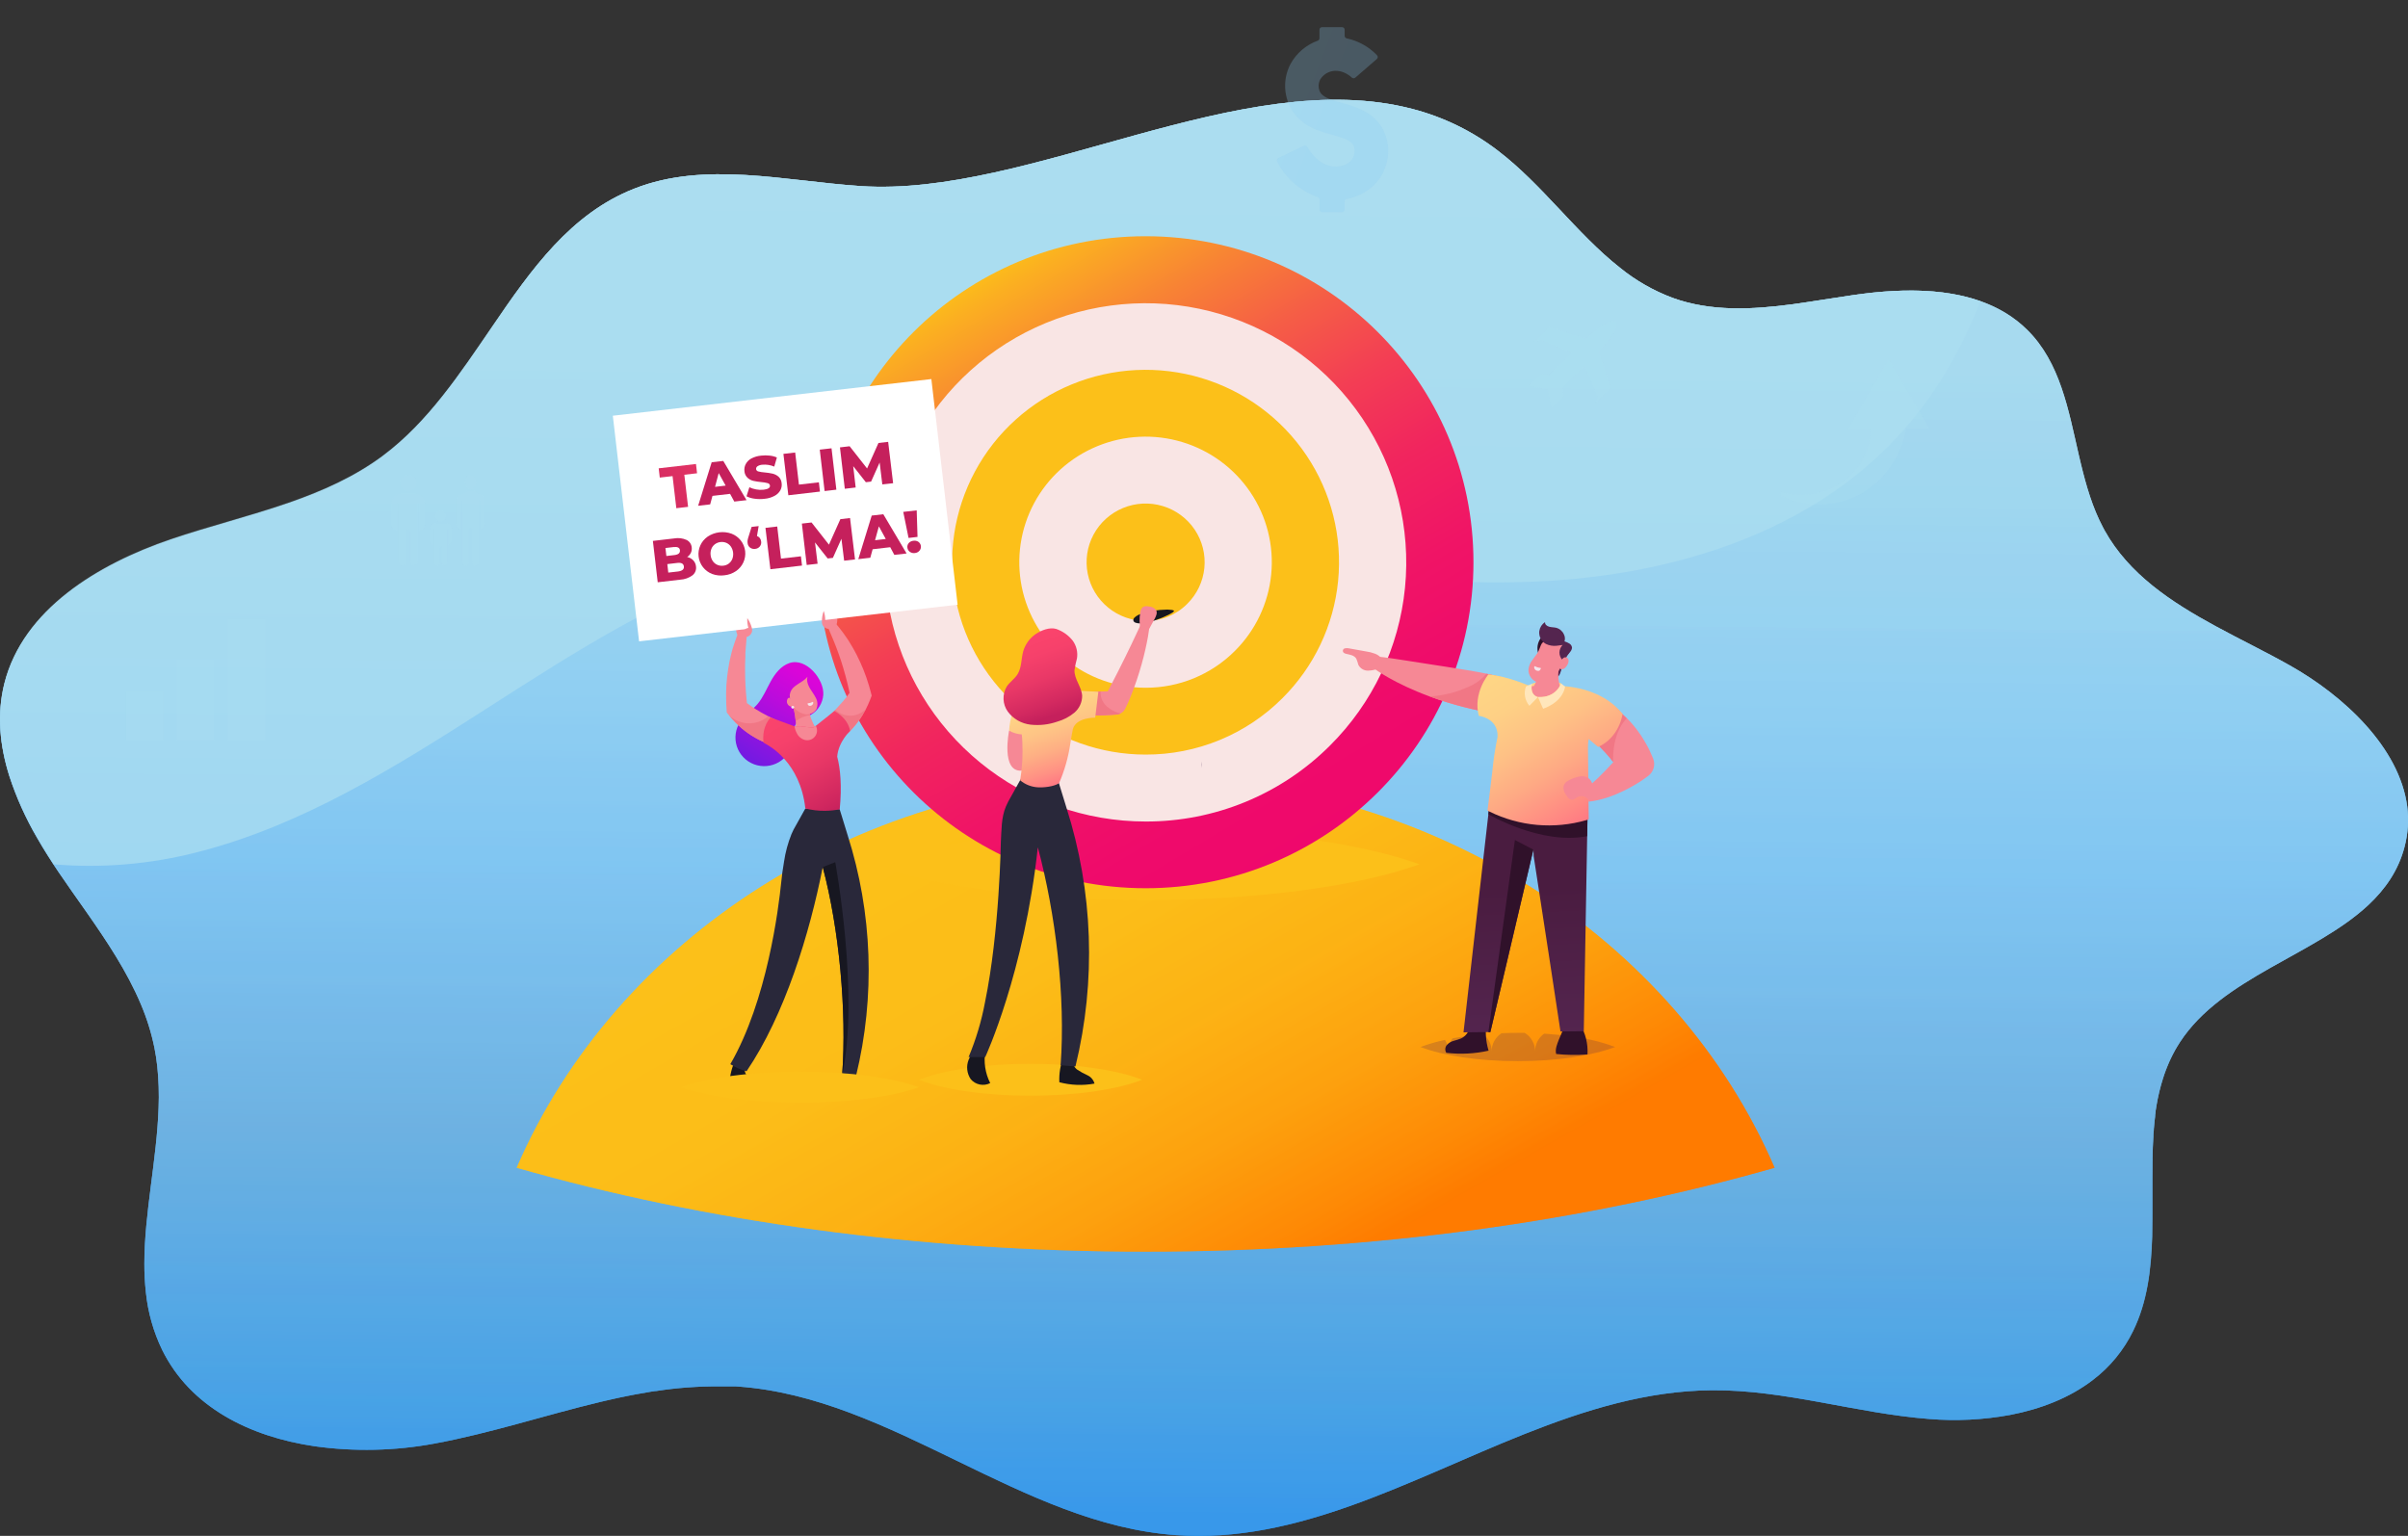 <svg width="685" height="437" viewBox="0 0 685 437" fill="none" xmlns="http://www.w3.org/2000/svg">
<rect x="0" y="0" width="685" height="437" fill="#333333" stroke="none"/>
<g clip-path="url(#clip0_37_141)">
<path d="M684.035 240.883C682.285 247.653 678.557 252.973 673.679 257.535C658.452 271.721 632.09 278.185 620.145 296.489C619.15 298.014 618.262 299.606 617.487 301.253C617.349 301.543 617.211 301.833 617.082 302.131C616.952 302.429 616.782 302.816 616.644 303.163C616.296 303.969 615.98 304.831 615.68 305.686C615.558 306.056 615.428 306.427 615.315 306.798C614.515 309.32 613.895 311.895 613.459 314.503C613.37 315.051 613.281 315.591 613.2 316.115V316.285C613.2 316.615 613.111 316.938 613.07 317.268C613.07 317.365 613.07 317.461 613.07 317.558L612.973 318.421L612.924 318.824C612.924 319.09 612.868 319.364 612.843 319.63C612.787 320.186 612.73 320.75 612.689 321.306C612.689 321.54 612.689 321.782 612.633 322.015C612.576 322.249 612.633 322.604 612.568 322.894V323.249C612.317 327.279 612.276 331.309 612.284 335.419V339.103C612.284 339.909 612.284 340.715 612.284 341.561C612.284 344.962 612.284 348.356 612.219 351.709C611.944 361.244 610.817 370.48 606.79 378.694C604.114 384.188 600.174 388.979 595.291 392.678C588.645 397.764 580.452 400.931 571.789 402.584C564.184 403.984 556.425 404.369 548.718 403.728C527.988 402.116 507.761 395.394 486.967 395.555C468.555 395.692 450.961 401.133 433.619 408.032C400.912 421.057 369.137 439.273 334.501 436.774C290.441 433.655 253.99 397.611 209.938 394.499L209.265 394.451H208.706H208.528H208.041H207.822H207.255H206.315H205.391H204.427C198.458 394.416 192.496 394.861 186.599 395.781H186.372L185.432 395.926L185.059 395.982C183.73 396.2 182.393 396.434 181.064 396.684L180.667 396.756L178.997 397.079L177.879 397.304L177.62 397.361L175.999 397.691L174.483 398.03C173.746 398.191 173.017 398.352 172.279 398.529L171.987 398.594L170.893 398.852C155.148 402.6 139.507 407.798 123.599 410.724C112.325 412.82 100.783 413.076 89.426 411.482C70.933 408.733 54.158 400.351 46.127 384.078C43.632 378.91 42.064 373.348 41.492 367.643C41.198 364.967 41.054 362.276 41.062 359.583C41.062 345.148 44.611 329.979 45.114 315.148C45.272 311.208 45.144 307.262 44.733 303.34C44.539 301.575 44.271 299.834 43.923 298.093C43.048 293.817 41.742 289.639 40.025 285.624C36.143 276.428 30.454 267.892 24.628 259.55C21.945 255.713 19.214 251.909 16.621 248.072C14.506 244.961 12.456 241.721 10.551 238.4C7.299 232.84 4.653 226.949 2.658 220.829C-0.049 212.229 -0.956 203.347 1.24 194.578C6.54 173.525 27.901 160.637 48.55 153.609C59.531 149.877 71.022 147.048 81.994 143.251C91.589 139.931 100.787 135.868 108.915 129.823L109.077 129.694C121.76 120.192 130.844 106.465 139.993 93.078C151.144 76.57 162.409 60.757 180.407 53.688C200.586 45.749 223.179 51.488 244.825 52.947C292.921 56.17 353.246 18.288 401.787 30.999C410.611 33.291 418.88 37.329 426.099 42.871C438.781 52.544 448.49 66.479 460.816 76.176C465.314 79.828 470.38 82.727 475.816 84.76C486.764 88.717 498.45 88.112 510.152 86.541C515.946 85.735 521.748 84.743 527.453 83.921C541.984 81.834 558.313 81.665 570.452 89.007C572.744 90.389 574.861 92.04 576.757 93.924C586.036 103.169 588.354 116.395 591.344 129.428C591.538 130.234 591.733 131.121 591.944 131.959C593.459 138.238 595.258 144.42 598.208 150.006L598.718 150.957C605.631 163.361 617.544 171.252 630.323 178.184C637.276 181.972 644.489 185.438 651.272 189.266C666.944 198.06 682.561 212.785 684.773 229.429C685.272 233.259 685.021 237.148 684.035 240.883Z" fill="url(#paint0_linear_37_141)"/>
<path style="mix-blend-mode:screen" opacity="0.75" d="M684.035 240.883C682.285 247.653 678.557 252.973 673.679 257.535C658.452 271.721 632.09 278.185 620.145 296.489C619.15 298.014 618.262 299.606 617.487 301.253C617.349 301.543 617.211 301.833 617.082 302.131C616.952 302.429 616.782 302.816 616.644 303.163C616.296 303.969 615.98 304.831 615.68 305.686C615.558 306.056 615.428 306.427 615.315 306.798C614.515 309.32 613.895 311.895 613.459 314.503C613.37 315.051 613.281 315.591 613.2 316.115V316.285C613.2 316.615 613.111 316.938 613.07 317.268C613.07 317.365 613.07 317.461 613.07 317.558L612.973 318.421L612.924 318.824C612.924 319.09 612.868 319.364 612.843 319.63C612.787 320.186 612.73 320.75 612.689 321.306C612.689 321.54 612.689 321.782 612.633 322.015C612.576 322.249 612.633 322.604 612.568 322.894V323.249C612.317 327.279 612.276 331.309 612.284 335.419V339.103C612.284 339.909 612.284 340.715 612.284 341.561C612.284 344.962 612.284 348.356 612.219 351.709C611.944 361.244 610.817 370.48 606.79 378.694C604.114 384.188 600.174 388.979 595.291 392.678C588.645 397.764 580.452 400.931 571.789 402.584C564.184 403.984 556.425 404.369 548.718 403.728C527.988 402.116 507.761 395.394 486.967 395.555C468.555 395.692 450.961 401.133 433.619 408.032C400.912 421.057 369.137 439.273 334.501 436.774C290.441 433.655 253.99 397.611 209.938 394.499L209.265 394.451H208.706H208.528H208.041H207.822H207.255H206.315H205.391H204.427C198.458 394.416 192.496 394.861 186.599 395.781H186.372L185.432 395.926L185.059 395.982C183.73 396.2 182.393 396.434 181.064 396.684L180.667 396.756L178.997 397.079L177.879 397.304L177.62 397.361L175.999 397.691L174.483 398.03C173.746 398.191 173.017 398.352 172.279 398.529L171.987 398.594L170.893 398.852C155.148 402.6 139.507 407.798 123.599 410.724C112.325 412.82 100.783 413.076 89.426 411.482C70.933 408.733 54.158 400.351 46.127 384.078C43.632 378.91 42.064 373.348 41.492 367.643C41.198 364.967 41.054 362.276 41.062 359.583C41.062 345.148 44.611 329.979 45.114 315.148C45.272 311.208 45.144 307.262 44.733 303.34C44.539 301.575 44.271 299.834 43.923 298.093C43.048 293.817 41.742 289.639 40.025 285.624C36.143 276.428 30.454 267.892 24.628 259.55C21.945 255.713 19.214 251.909 16.621 248.072C14.506 244.961 12.456 241.721 10.551 238.4C7.299 232.84 4.653 226.949 2.658 220.829C-0.049 212.229 -0.956 203.347 1.24 194.578C6.54 173.525 27.901 160.637 48.55 153.609C59.531 149.877 71.022 147.048 81.994 143.251C91.589 139.931 100.787 135.868 108.915 129.823L109.077 129.694C121.76 120.192 130.844 106.465 139.993 93.078C151.144 76.57 162.409 60.757 180.407 53.688C200.586 45.749 223.179 51.488 244.825 52.947C292.921 56.17 353.246 18.288 401.787 30.999C410.611 33.291 418.88 37.329 426.099 42.871C438.781 52.544 448.49 66.479 460.816 76.176C465.314 79.828 470.38 82.727 475.816 84.76C486.764 88.717 498.45 88.112 510.152 86.541C515.946 85.735 521.748 84.743 527.453 83.921C541.984 81.834 558.313 81.665 570.452 89.007C572.744 90.389 574.861 92.04 576.757 93.924C586.036 103.169 588.354 116.395 591.344 129.428C591.538 130.234 591.733 131.121 591.944 131.959C593.459 138.238 595.258 144.42 598.208 150.006L598.718 150.957C605.631 163.361 617.544 171.252 630.323 178.184C637.276 181.972 644.489 185.438 651.272 189.266C666.944 198.06 682.561 212.785 684.773 229.429C685.272 233.259 685.021 237.148 684.035 240.883Z" fill="url(#paint1_linear_37_141)"/>
<g style="mix-blend-mode:screen" opacity="0.5">
<path style="mix-blend-mode:screen" opacity="0.5" d="M684.036 240.883C682.285 247.653 678.558 252.973 673.679 257.535C658.452 271.721 632.09 278.185 620.145 296.489C619.15 298.014 618.262 299.606 617.487 301.253C617.349 301.543 617.212 301.833 617.082 302.131C616.952 302.429 616.782 302.816 616.644 303.163C616.296 303.969 615.98 304.831 615.68 305.686C615.558 306.056 615.429 306.427 615.315 306.798C614.515 309.32 613.895 311.895 613.46 314.503C613.37 315.051 613.281 315.591 613.2 316.115V316.285C613.2 316.615 613.111 316.938 613.071 317.268C613.071 317.365 613.071 317.461 613.071 317.558L612.973 318.421L612.925 318.824C612.925 319.09 612.868 319.364 612.844 319.63C612.787 320.186 612.73 320.75 612.69 321.306C612.69 321.54 612.69 321.782 612.633 322.015C612.576 322.249 612.633 322.604 612.568 322.894V323.249C612.317 327.279 612.276 331.309 612.284 335.419V339.103C612.284 339.909 612.284 340.715 612.284 341.561C612.284 344.648 612.284 347.719 612.284 350.766V351.709C612.009 361.244 610.883 370.48 606.855 378.694C604.179 384.188 600.239 388.979 595.356 392.678C588.71 397.764 580.518 400.931 571.854 402.584C564.249 403.984 556.49 404.369 548.783 403.728C528.053 402.116 507.826 395.394 487.032 395.555C468.62 395.692 451.026 401.133 433.684 408.032C400.912 421.057 369.137 439.273 334.502 436.774C292.362 433.792 257.191 400.698 215.667 395.088C213.771 394.83 211.861 394.634 209.938 394.499L209.265 394.451H208.706H208.528H208.041H207.823H207.255H206.315H205.391H203.309C197.721 394.485 192.144 394.932 186.623 395.789H186.396L185.456 395.934L185.083 395.991C183.754 396.208 182.417 396.442 181.088 396.692L180.691 396.764L179.022 397.087L177.903 397.312L177.644 397.369L176.023 397.699L174.508 398.038C173.77 398.199 173.041 398.36 172.304 398.538L172.012 398.602L170.918 398.86C155.172 402.608 139.532 407.807 123.624 410.732C112.349 412.828 100.807 413.084 89.45 411.49C70.957 408.742 54.182 400.359 46.151 384.086C43.657 378.918 42.088 373.356 41.516 367.651C41.222 364.975 41.079 362.284 41.087 359.591C41.087 345.156 44.636 329.987 45.138 315.156C45.296 311.216 45.169 307.27 44.758 303.348C44.563 301.583 44.296 299.842 43.947 298.101C43.073 293.825 41.767 289.648 40.049 285.632C36.167 276.436 30.479 267.9 24.652 259.558L22.901 257.067C20.794 254.069 18.679 251.087 16.645 248.08C16.2 247.428 15.762 246.767 15.324 246.106C13.704 243.607 12.083 241.028 10.576 238.392C7.323 232.832 4.677 226.941 2.682 220.821C-0.024 212.221 -0.932 203.339 1.264 194.57C6.564 173.517 27.926 160.629 48.574 153.6C59.555 149.869 71.046 147.04 82.019 143.243C91.614 139.923 100.812 135.86 108.94 129.815L109.102 129.686C121.784 120.183 130.869 106.457 140.018 93.07C151.145 76.57 162.409 60.757 180.407 53.688C200.586 45.749 223.179 51.488 244.825 52.947C292.921 56.17 353.246 18.288 401.788 30.999C410.612 33.291 418.88 37.329 426.099 42.871C432.299 47.603 437.785 53.349 443.214 59.112C448.887 65.149 454.511 71.203 460.816 76.176C465.314 79.828 470.381 82.727 475.816 84.76C486.764 88.717 498.45 88.112 510.152 86.541C515.946 85.735 521.749 84.743 527.454 83.921C539.31 82.221 552.357 81.793 563.354 85.678C565.829 86.542 568.208 87.658 570.453 89.007C572.744 90.389 574.861 92.04 576.757 93.924C586.036 103.169 588.354 116.395 591.344 129.428C591.539 130.234 591.733 131.121 591.944 131.959C593.459 138.238 595.258 144.42 598.208 150.006L598.719 150.957C605.631 163.361 617.544 171.252 630.324 178.184C637.277 181.972 644.489 185.438 651.272 189.266C666.945 198.06 682.561 212.785 684.773 229.429C685.272 233.259 685.022 237.148 684.036 240.883Z" fill="url(#paint2_linear_37_141)"/>
<path style="mix-blend-mode:screen" opacity="0.75" d="M684.036 240.883C682.285 247.653 678.557 252.973 673.679 257.535C658.452 271.721 632.09 278.185 620.145 296.489C619.15 298.014 618.262 299.606 617.487 301.253C617.349 301.543 617.211 301.833 617.082 302.131C616.952 302.429 616.782 302.816 616.644 303.163C616.296 303.969 615.98 304.831 615.68 305.686C615.558 306.056 615.429 306.427 615.315 306.798C614.515 309.32 613.895 311.895 613.459 314.503C613.37 315.051 613.281 315.591 613.2 316.115V316.285C613.2 316.615 613.111 316.938 613.07 317.268C613.07 317.365 613.07 317.461 613.07 317.558L612.973 318.421L612.925 318.824C612.925 319.09 612.868 319.364 612.844 319.63C612.787 320.186 612.73 320.75 612.69 321.306C612.69 321.54 612.69 321.782 612.633 322.015C612.576 322.249 612.633 322.604 612.568 322.894V323.249C612.317 327.279 612.276 331.309 612.284 335.419V339.103C612.284 339.909 612.284 340.715 612.284 341.561C612.284 344.648 612.284 347.719 612.284 350.766V351.709C612.009 361.244 610.882 370.48 606.855 378.694C604.179 384.188 600.239 388.979 595.356 392.678C588.71 397.764 580.517 400.931 571.854 402.584C564.249 403.984 556.49 404.369 548.783 403.728C528.053 402.116 507.826 395.394 487.032 395.555C468.62 395.692 451.026 401.133 433.684 408.032C400.912 421.057 369.137 439.273 334.502 436.774C292.362 433.792 257.191 400.698 215.667 395.088C213.771 394.83 211.861 394.634 209.938 394.499L209.265 394.451H208.706H208.528H208.041H207.823H207.255H206.315H205.391H203.309C197.721 394.485 192.144 394.932 186.623 395.789H186.396L185.456 395.934L185.083 395.991C183.754 396.208 182.417 396.442 181.088 396.692L180.691 396.764L179.022 397.087L177.903 397.312L177.644 397.369L176.023 397.699L174.508 398.038C173.77 398.199 173.041 398.36 172.304 398.538L172.012 398.602L170.918 398.86C155.172 402.608 139.532 407.807 123.624 410.732C112.349 412.828 100.807 413.084 89.45 411.49C70.957 408.742 54.182 400.359 46.151 384.086C43.657 378.918 42.088 373.356 41.516 367.651C41.222 364.975 41.079 362.284 41.087 359.591C41.087 345.156 44.636 329.987 45.138 315.156C45.296 311.216 45.169 307.27 44.758 303.348C44.563 301.583 44.296 299.842 43.947 298.101C43.073 293.825 41.767 289.648 40.049 285.632C36.167 276.436 30.479 267.9 24.652 259.558L22.901 257.067C20.794 254.069 18.679 251.087 16.645 248.08C16.2 247.428 15.762 246.767 15.324 246.106C13.704 243.607 12.083 241.028 10.576 238.392C7.323 232.832 4.677 226.941 2.682 220.821C-0.024 212.221 -0.932 203.339 1.264 194.57C6.564 173.517 27.926 160.629 48.574 153.6C59.555 149.869 71.046 147.04 82.019 143.243C91.614 139.923 100.812 135.86 108.94 129.815L109.102 129.686C121.784 120.183 130.869 106.457 140.018 93.07C151.144 76.57 162.409 60.757 180.407 53.688C200.586 45.749 223.179 51.488 244.825 52.947C292.921 56.17 353.246 18.288 401.788 30.999C410.611 33.291 418.88 37.329 426.099 42.871C432.298 47.603 437.785 53.349 443.214 59.112C448.887 65.149 454.511 71.203 460.816 76.176C465.314 79.828 470.381 82.727 475.816 84.76C486.764 88.717 498.45 88.112 510.152 86.541C515.946 85.735 521.749 84.743 527.454 83.921C539.31 82.221 552.357 81.793 563.354 85.678C565.829 86.542 568.208 87.658 570.452 89.007C572.744 90.389 574.861 92.04 576.757 93.924C586.036 103.169 588.354 116.395 591.344 129.428C591.539 130.234 591.733 131.121 591.944 131.959C593.459 138.238 595.258 144.42 598.208 150.006L598.719 150.957C605.631 163.361 617.544 171.252 630.323 178.184C637.277 181.972 644.489 185.438 651.272 189.266C666.945 198.06 682.561 212.785 684.773 229.429C685.272 233.259 685.022 237.148 684.036 240.883Z" fill="url(#paint3_linear_37_141)" fill-opacity="0.2"/>
</g>
<path style="mix-blend-mode:screen" opacity="0.75" d="M563.362 85.678C557.462 100.92 549.042 114.944 537.47 126.68C511.805 152.69 474.057 163.756 437.453 165.441C400.848 167.125 364.469 160.443 328.108 155.986C291.746 151.529 254.176 149.369 219.063 159.758C189.751 168.431 163.746 185.373 138.024 201.856C112.303 218.339 85.941 234.838 56.322 242.414C42.945 245.893 29.069 247.079 15.292 245.92C13.671 243.422 12.05 240.842 10.543 238.207C7.291 232.646 4.644 226.756 2.65 220.636C-0.057 212.036 -0.964 203.154 1.232 194.384C6.532 173.331 27.893 160.443 48.542 153.415C59.523 149.683 71.014 146.854 81.986 143.058C91.581 139.737 100.779 135.675 108.907 129.63L109.069 129.501C121.752 119.998 130.836 106.272 139.985 92.884C151.144 76.57 162.409 60.757 180.407 53.688C200.586 45.749 223.179 51.488 244.825 52.947C292.921 56.17 353.246 18.288 401.788 30.999C410.611 33.291 418.88 37.329 426.099 42.871C432.298 47.603 437.785 53.349 443.214 59.112C448.887 65.149 454.511 71.203 460.816 76.176C465.314 79.828 470.381 82.727 475.816 84.76C486.764 88.717 498.45 88.112 510.152 86.541C515.946 85.735 521.749 84.743 527.454 83.921C539.318 82.213 552.365 81.793 563.362 85.678Z" fill="url(#paint4_linear_37_141)"/>
<g opacity="0.5">
<path style="mix-blend-mode:multiply" opacity="0.5" d="M382.5 29.484L381.617 29.234C379.234 28.557 376.974 27.928 375.896 26.735C375.667 26.47 375.486 26.167 375.361 25.84C375.017 24.937 375.017 23.939 375.361 23.036C375.409 22.906 375.466 22.779 375.531 22.657C375.972 21.916 376.593 21.297 377.339 20.859C378.084 20.421 378.928 20.177 379.794 20.15C380.73 20.128 381.659 20.322 382.508 20.714C383.261 21.052 383.951 21.512 384.551 22.076C384.688 22.201 384.867 22.27 385.053 22.27C385.239 22.27 385.418 22.201 385.555 22.076L391.666 16.789C391.742 16.723 391.805 16.641 391.849 16.55C391.892 16.458 391.917 16.359 391.921 16.258C391.925 16.157 391.908 16.056 391.871 15.961C391.834 15.867 391.778 15.781 391.706 15.709C389.389 13.291 386.392 11.622 383.108 10.921C382.939 10.888 382.787 10.797 382.678 10.665C382.569 10.533 382.509 10.367 382.508 10.196V8.463C382.508 8.266 382.43 8.078 382.29 7.939C382.15 7.8 381.961 7.722 381.763 7.722H376.09C375.892 7.722 375.703 7.8 375.563 7.939C375.423 8.078 375.345 8.266 375.345 8.463V10.881C375.342 11.033 375.294 11.18 375.206 11.304C375.118 11.428 374.994 11.522 374.85 11.574C371.541 12.776 368.786 15.137 367.103 18.216C365.856 20.581 365.353 23.265 365.659 25.918C365.966 28.572 367.067 31.072 368.821 33.095C370.629 35.01 372.891 36.443 375.401 37.262C376.633 37.705 377.873 38.068 379.056 38.39C380.223 38.697 381.373 39.066 382.5 39.494C383.354 39.788 384.124 40.283 384.745 40.937C385.734 42.122 385.466 44.54 384.202 45.813C383.719 46.294 383.139 46.667 382.5 46.91C380.94 47.505 379.218 47.533 377.638 46.99C376.824 46.706 376.057 46.304 375.361 45.797C373.918 44.727 372.733 43.35 371.892 41.767C371.797 41.604 371.643 41.481 371.462 41.425C371.28 41.368 371.084 41.381 370.912 41.461L363.618 44.951C363.444 45.041 363.312 45.195 363.252 45.38C363.191 45.566 363.206 45.768 363.294 45.942C365.625 50.571 369.628 54.152 374.502 55.969L374.842 56.082C374.995 56.128 375.128 56.222 375.223 56.35C375.318 56.478 375.369 56.632 375.369 56.791V59.644C375.369 59.742 375.388 59.838 375.426 59.928C375.463 60.018 375.518 60.1 375.587 60.169C375.657 60.238 375.739 60.292 375.829 60.33C375.92 60.367 376.017 60.386 376.115 60.386H381.787C381.979 60.378 382.161 60.296 382.294 60.158C382.426 60.02 382.5 59.836 382.5 59.644V57.339C382.501 57.167 382.562 57 382.673 56.868C382.784 56.736 382.938 56.646 383.108 56.614C386.107 56.073 388.869 54.636 391.026 52.495C395.742 47.715 396.228 39.809 392.103 34.86C389.445 31.66 385.742 30.395 382.5 29.484Z" fill="url(#paint5_linear_37_141)"/>
<g style="mix-blend-mode:multiply" opacity="0.5">
<path style="mix-blend-mode:multiply" opacity="0.5" d="M46.532 196.778H35.867V210.69H46.532V196.778Z" fill="url(#paint6_linear_37_141)"/>
<path style="mix-blend-mode:multiply" opacity="0.5" d="M60.949 187.743H50.284V210.682H60.949V187.743Z" fill="url(#paint7_linear_37_141)"/>
<path style="mix-blend-mode:multiply" opacity="0.5" d="M75.366 176.136H64.701V210.69H75.366V176.136Z" fill="url(#paint8_linear_37_141)"/>
</g>
<path style="mix-blend-mode:multiply" opacity="0.5" d="M537.283 102.064L525.711 122.005H532.081C532.085 123.921 531.781 125.826 531.181 127.647C530.197 130.66 528.46 133.375 526.132 135.538C523.622 137.801 520.574 139.39 517.275 140.156C513.776 140.994 510.121 140.936 506.651 139.987L506.286 140.89C509.796 142.723 513.716 143.644 517.68 143.566C521.859 143.516 525.957 142.406 529.585 140.342C533.361 138.136 536.517 135.017 538.758 131.274C540.489 128.42 541.676 125.272 542.259 121.989H548.864L537.283 102.064Z" fill="url(#paint9_linear_37_141)"/>
<g style="mix-blend-mode:multiply" opacity="0.5">
<path style="mix-blend-mode:multiply" opacity="0.5" d="M116.16 139.834C116.627 139.834 117.083 139.696 117.47 139.439C117.858 139.181 118.16 138.815 118.339 138.386C118.517 137.957 118.564 137.486 118.473 137.031C118.382 136.576 118.158 136.158 117.828 135.83C117.498 135.502 117.078 135.278 116.62 135.188C116.163 135.097 115.689 135.144 115.258 135.321C114.827 135.499 114.459 135.8 114.199 136.185C113.94 136.571 113.802 137.025 113.802 137.488C113.802 138.11 114.05 138.707 114.493 139.147C114.935 139.587 115.535 139.834 116.16 139.834Z" fill="url(#paint10_linear_37_141)"/>
<path style="mix-blend-mode:multiply" opacity="0.5" d="M118.218 140.463H114.11C113.4 140.463 112.719 140.743 112.216 141.241C111.713 141.74 111.43 142.416 111.427 143.122V149.57C111.477 149.962 111.67 150.322 111.968 150.582C112.267 150.842 112.651 150.984 113.048 150.981V143.098H113.372V159.783C113.367 160.071 113.472 160.35 113.666 160.564C113.861 160.778 114.129 160.911 114.418 160.935C114.57 160.944 114.723 160.922 114.867 160.87C115.011 160.818 115.142 160.737 115.254 160.633C115.365 160.529 115.454 160.404 115.515 160.264C115.576 160.125 115.608 159.975 115.609 159.823V151.086C115.609 150.949 115.664 150.818 115.761 150.721C115.858 150.624 115.99 150.57 116.128 150.57C116.265 150.57 116.397 150.624 116.494 150.721C116.592 150.818 116.646 150.949 116.646 151.086V159.847C116.67 160.127 116.799 160.387 117.007 160.577C117.215 160.767 117.487 160.872 117.769 160.872C118.051 160.872 118.323 160.767 118.531 160.577C118.739 160.387 118.867 160.127 118.891 159.847V143.203C118.891 143.203 118.891 143.155 118.891 143.122H119.215V151.005C119.645 151.005 120.057 150.835 120.361 150.533C120.665 150.231 120.836 149.821 120.836 149.393V143.155C120.845 142.453 120.575 141.777 120.084 141.273C119.594 140.769 118.924 140.477 118.218 140.463Z" fill="url(#paint11_linear_37_141)"/>
<path style="mix-blend-mode:multiply" opacity="0.5" d="M125.35 148.386C125.661 148.378 125.963 148.279 126.217 148.101C126.472 147.923 126.668 147.674 126.781 147.386C126.894 147.098 126.92 146.783 126.853 146.48C126.787 146.178 126.633 145.902 126.41 145.686C126.186 145.471 125.904 145.326 125.598 145.269C125.292 145.213 124.976 145.247 124.69 145.368C124.404 145.49 124.16 145.692 123.989 145.951C123.818 146.209 123.728 146.512 123.729 146.822C123.729 147.031 123.771 147.239 123.853 147.432C123.935 147.625 124.055 147.799 124.207 147.945C124.358 148.091 124.537 148.205 124.733 148.281C124.93 148.356 125.139 148.392 125.35 148.386Z" fill="url(#paint12_linear_37_141)"/>
<path style="mix-blend-mode:multiply" opacity="0.5" d="M126.719 148.805H123.988C123.754 148.805 123.521 148.851 123.304 148.94C123.087 149.03 122.891 149.161 122.725 149.327C122.559 149.492 122.428 149.689 122.339 149.905C122.25 150.121 122.205 150.352 122.206 150.586V154.116C122.241 154.38 122.373 154.622 122.576 154.796C122.78 154.97 123.04 155.064 123.308 155.059V150.586H123.518V160.186C123.505 160.384 123.57 160.58 123.701 160.73C123.831 160.881 124.016 160.975 124.215 160.992C124.318 160.999 124.422 160.986 124.519 160.952C124.617 160.918 124.706 160.865 124.782 160.796C124.858 160.726 124.919 160.642 124.961 160.548C125.003 160.454 125.025 160.353 125.026 160.25V155.93C125.018 155.88 125.021 155.83 125.035 155.782C125.049 155.734 125.073 155.689 125.106 155.651C125.138 155.613 125.179 155.583 125.225 155.562C125.27 155.541 125.32 155.531 125.37 155.531C125.42 155.531 125.47 155.541 125.516 155.562C125.561 155.583 125.602 155.613 125.635 155.651C125.667 155.689 125.691 155.734 125.705 155.782C125.719 155.83 125.722 155.88 125.715 155.93V160.25C125.734 160.434 125.821 160.605 125.96 160.729C126.098 160.853 126.278 160.922 126.464 160.922C126.65 160.922 126.83 160.853 126.969 160.729C127.107 160.605 127.194 160.434 127.214 160.25V150.586H127.424V155.059C127.717 155.057 127.998 154.94 128.204 154.733C128.411 154.526 128.527 154.247 128.527 153.955V150.586C128.528 150.35 128.482 150.117 128.391 149.899C128.3 149.682 128.167 149.484 127.999 149.318C127.83 149.152 127.631 149.022 127.411 148.933C127.191 148.845 126.956 148.802 126.719 148.805Z" fill="url(#paint13_linear_37_141)"/>
<path style="mix-blend-mode:multiply" opacity="0.5" d="M133.867 139.286C134.734 139.286 135.439 138.359 135.439 137.214C135.439 136.07 134.734 135.143 133.867 135.143C133 135.143 132.295 136.07 132.295 137.214C132.295 138.359 133 139.286 133.867 139.286Z" fill="url(#paint14_linear_37_141)"/>
<path style="mix-blend-mode:multiply" opacity="0.5" d="M137.919 142.373C137.913 142.025 137.812 141.685 137.626 141.389C137.44 141.094 137.178 140.854 136.865 140.696L134.775 139.616H133L130.893 140.672C130.576 140.828 130.309 141.067 130.12 141.365C129.931 141.662 129.828 142.005 129.823 142.357V149.111C129.834 149.487 129.984 149.845 130.244 150.117C130.505 150.389 130.857 150.556 131.233 150.586V142.389H131.509V159.758C131.485 160.032 131.562 160.305 131.726 160.526C131.89 160.747 132.13 160.901 132.4 160.959C132.546 160.954 132.689 160.92 132.821 160.858C132.952 160.796 133.07 160.708 133.166 160.6C133.263 160.491 133.336 160.364 133.381 160.226C133.426 160.088 133.443 159.943 133.429 159.799V150.675C133.418 150.547 133.457 150.419 133.539 150.32C133.621 150.221 133.739 150.157 133.867 150.143C133.996 150.157 134.114 150.22 134.198 150.319C134.281 150.419 134.322 150.546 134.313 150.675V159.799C134.287 159.938 134.292 160.082 134.328 160.219C134.364 160.356 134.43 160.484 134.521 160.593C134.613 160.702 134.727 160.79 134.856 160.85C134.985 160.91 135.126 160.942 135.269 160.942C135.412 160.942 135.553 160.91 135.682 160.85C135.811 160.79 135.925 160.702 136.017 160.593C136.108 160.484 136.174 160.356 136.21 160.219C136.246 160.082 136.251 159.938 136.225 159.799V142.389H136.501V150.594C136.695 150.59 136.885 150.542 137.058 150.454C137.231 150.366 137.381 150.24 137.498 150.086C137.776 149.745 137.925 149.317 137.919 148.877V142.373Z" fill="url(#paint15_linear_37_141)"/>
</g>
<path style="mix-blend-mode:multiply" opacity="0.5" d="M459.908 91.345C459.908 91.345 457.25 90.458 451.196 96.318L440.662 92.973L436.383 97.228L438.311 96.769L446.982 100.477L440.759 106.667L438.328 106.32L434.811 109.826L440.264 110.85L441.302 116.282L444.819 112.776L444.47 110.358L450.694 104.168L454.422 112.792L453.96 114.719L458.247 110.455L454.884 99.977C460.8 93.996 459.908 91.345 459.908 91.345Z" fill="url(#paint16_linear_37_141)"/>
</g>
<path d="M504.82 332.26C451.383 347.501 390.507 356.125 325.895 356.125C261.283 356.125 200.399 347.501 146.979 332.26C175.043 267.191 244.573 221.128 325.895 221.128C407.217 221.128 476.748 267.191 504.82 332.26Z" fill="url(#paint17_linear_37_141)"/>
<path style="mix-blend-mode:screen" opacity="0.5" d="M504.82 332.26C451.383 347.501 390.507 356.125 325.895 356.125C261.283 356.125 200.399 347.501 146.979 332.26C175.043 267.191 244.573 221.128 325.895 221.128C407.217 221.128 476.748 267.191 504.82 332.26Z" fill="url(#paint18_linear_37_141)"/>
<path style="mix-blend-mode:multiply" d="M403.789 245.912C386.771 252.062 358.246 256.092 325.895 256.092C293.545 256.092 264.995 252.062 247.977 245.912C264.995 239.762 293.521 235.724 325.871 235.724C358.221 235.724 386.787 239.762 403.789 245.912Z" fill="url(#paint19_linear_37_141)"/>
<path d="M325.895 252.723C377.401 252.723 419.154 211.195 419.154 159.968C419.154 108.741 377.401 67.213 325.895 67.213C274.39 67.213 232.636 108.741 232.636 159.968C232.636 211.195 274.39 252.723 325.895 252.723Z" fill="url(#paint20_linear_37_141)"/>
<path d="M325.895 233.742C308.745 233.74 292.125 227.824 278.868 217.002C265.611 206.18 256.537 191.12 253.192 174.39C249.846 157.66 252.437 140.293 260.522 125.249C268.607 110.206 281.686 98.415 297.531 91.888C313.376 85.36 331.007 84.498 347.419 89.449C363.832 94.4 378.01 104.858 387.539 119.041C397.068 133.224 401.359 150.254 399.679 167.23C397.999 184.206 390.453 200.078 378.327 212.141C371.458 219.011 363.287 224.458 354.287 228.166C345.287 231.874 335.637 233.769 325.895 233.742Z" fill="#F9E5E4"/>
<path d="M325.895 214.696C313.162 214.699 300.822 210.311 290.977 202.28C281.133 194.248 274.393 183.07 271.906 170.65C269.42 158.229 271.34 145.336 277.34 134.166C283.341 122.996 293.049 114.241 304.812 109.393C316.575 104.545 329.665 103.904 341.85 107.579C354.034 111.254 364.561 119.018 371.636 129.547C378.711 140.077 381.895 152.72 380.648 165.323C379.4 177.926 373.797 189.709 364.794 198.664C359.698 203.762 353.636 207.804 346.959 210.556C340.282 213.308 333.123 214.715 325.895 214.696Z" fill="url(#paint21_linear_37_141)"/>
<path d="M325.895 195.682C317.586 195.687 309.532 192.827 303.105 187.588C296.678 182.349 292.277 175.055 290.651 166.951C289.025 158.846 290.274 150.431 294.187 143.14C298.099 135.849 304.433 130.133 312.108 126.965C319.782 123.798 328.324 123.375 336.277 125.769C344.23 128.164 351.103 133.227 355.724 140.095C360.344 146.964 362.427 155.214 361.618 163.44C360.808 171.665 357.157 179.356 351.284 185.204C347.96 188.534 344.004 191.175 339.646 192.974C335.288 194.773 330.614 195.693 325.895 195.682Z" fill="#F9E5E4"/>
<path d="M325.895 176.668C322.01 176.669 318.246 175.33 315.243 172.879C312.239 170.428 310.183 167.017 309.425 163.228C308.667 159.438 309.253 155.505 311.084 152.097C312.915 148.689 315.877 146.018 319.466 144.539C323.055 143.06 327.048 142.865 330.766 143.986C334.483 145.107 337.695 147.476 339.854 150.688C342.012 153.901 342.984 157.758 342.604 161.603C342.223 165.449 340.514 169.044 337.767 171.776C336.219 173.341 334.37 174.581 332.331 175.421C330.291 176.262 328.103 176.686 325.895 176.668Z" fill="url(#paint22_linear_37_141)"/>
<path d="M210.092 181.238C209.595 180.461 209.339 179.556 209.354 178.635L212.045 178.691C211.749 179.759 211.049 180.672 210.092 181.238Z" fill="#F68895"/>
<path d="M237.92 177.901C238.221 177.032 238.266 176.095 238.05 175.201C237.183 175.419 236.308 175.645 235.432 175.854C235.964 176.831 236.856 177.565 237.92 177.901Z" fill="#F68895"/>
<path d="M229.055 212.116C229.208 212.48 229.499 212.77 229.865 212.922C230.086 213.029 230.321 213.108 230.562 213.156C230.852 213.219 231.148 213.251 231.445 213.253C231.8 213.253 232.154 213.234 232.507 213.196C232.911 213.138 233.311 213.058 233.706 212.955C234.161 212.845 234.607 212.705 235.043 212.536C235.533 212.354 236.012 212.144 236.478 211.907C237.553 211.368 238.575 210.731 239.533 210.005L240.295 209.384L240.684 209.054C240.813 208.941 240.943 208.828 241.064 208.707C241.324 208.473 241.575 208.231 241.826 207.982C242.077 207.732 242.321 207.458 242.572 207.176C243.601 206.04 244.523 204.812 245.327 203.508C245.684 202.928 246.016 202.332 246.34 201.711C246.77 200.905 247.15 199.994 247.523 199.091L247.969 197.923L247.758 197.117C247.677 196.81 247.596 196.504 247.507 196.19C247.418 195.875 247.345 195.561 247.248 195.255C246.778 193.643 246.219 192.031 245.627 190.556C245.035 189.081 244.379 187.662 243.714 186.348C243.05 185.035 242.353 183.826 241.656 182.721C241.486 182.439 241.308 182.173 241.146 181.915L240.619 181.15C240.287 180.642 239.938 180.174 239.614 179.731C239.29 179.288 238.949 178.877 238.641 178.49C238.479 178.296 238.333 178.103 238.18 177.926L237.726 177.418C237.229 176.852 236.701 176.314 236.145 175.806C235.798 175.469 235.418 175.167 235.011 174.903C234.711 174.734 234.5 174.686 234.379 174.766C234.257 174.847 234.249 175.072 234.322 175.411C234.437 175.872 234.592 176.322 234.784 176.757C235.003 177.321 235.303 177.982 235.635 178.756L235.894 179.352C235.983 179.554 236.073 179.763 236.162 179.989C236.348 180.424 236.551 180.876 236.745 181.359C236.94 181.843 237.167 182.351 237.369 182.875L237.685 183.681L238.001 184.487C238.439 185.623 238.86 186.856 239.29 188.146C239.719 189.435 240.1 190.806 240.497 192.224C240.894 193.643 241.251 195.126 241.575 196.649L241.672 197.133C241.064 197.995 240.44 198.817 239.8 199.551C239.16 200.284 238.358 201.163 237.645 201.929L237.353 202.235L236.753 202.839L236.154 203.412L235.87 203.694L235.57 203.968L235.003 204.5L232.88 206.426L231.948 207.288C231.656 207.562 231.38 207.845 231.137 208.094C230.887 208.337 230.649 208.593 230.424 208.86C230.212 209.084 230.015 209.321 229.833 209.569C229.672 209.79 229.524 210.019 229.387 210.255C229.27 210.456 229.175 210.67 229.103 210.891C228.936 211.28 228.919 211.716 229.055 212.116Z" fill="#F68895"/>
<path d="M234.2 197.697C234.115 198.869 233.742 200.003 233.115 200.999C232.488 201.995 231.625 202.823 230.602 203.412C229.225 204.218 227.523 204.556 226.55 205.83C225.465 207.24 225.74 209.215 225.489 210.972C225.32 212.183 224.878 213.34 224.197 214.358C223.516 215.376 222.612 216.228 221.555 216.851C220.497 217.474 219.311 217.851 218.086 217.955C216.861 218.059 215.629 217.888 214.48 217.452C213.331 217.017 212.295 216.33 211.451 215.442C210.606 214.554 209.973 213.487 209.599 212.323C209.226 211.158 209.122 209.924 209.294 208.713C209.466 207.503 209.91 206.346 210.594 205.33C211.882 203.412 213.925 202.106 215.456 200.365C217.077 198.447 218.033 196.061 219.257 193.852C220.481 191.644 222.134 189.492 224.524 188.67C229.338 186.993 234.516 193.353 234.2 197.697Z" fill="url(#paint23_linear_37_141)"/>
<path d="M206.591 199.978C206.591 200.3 206.591 200.623 206.639 200.945C206.688 201.268 206.639 201.59 206.696 201.904L206.737 202.71L206.931 202.944L207.531 203.678C208.58 204.949 209.738 206.127 210.991 207.2C212.163 208.192 213.424 209.075 214.759 209.835C215.075 210.021 215.391 210.19 215.707 210.359C216.024 210.529 216.348 210.666 216.656 210.819L217.126 211.028L217.596 211.222L218.52 211.576C219.655 211.97 220.824 212.262 222.012 212.447C222.563 212.519 223.074 212.584 223.576 212.6C224.043 212.628 224.511 212.628 224.978 212.6C225.387 212.577 225.793 212.526 226.194 212.447C226.543 212.382 226.887 212.293 227.223 212.181C227.506 212.091 227.778 211.969 228.033 211.818C228.247 211.696 228.445 211.55 228.625 211.383C228.917 211.124 229.1 210.764 229.136 210.376C229.139 209.985 229.011 209.605 228.771 209.295C228.635 209.108 228.48 208.935 228.309 208.78C228.108 208.599 227.897 208.429 227.677 208.272C227.417 208.087 227.146 207.917 226.866 207.764C226.583 207.603 226.275 207.426 225.943 207.256C225.61 207.087 225.27 206.918 224.905 206.748L223.747 206.208L221.129 205.04C220.902 204.919 220.667 204.814 220.424 204.701L220.059 204.54L219.695 204.355L218.949 203.992L218.503 203.766L218.187 203.605C217.174 203.065 216.096 202.493 215.027 201.808C214.216 201.276 213.333 200.687 212.482 200.051L212.434 199.559C212.263 198.019 212.158 196.496 212.069 195.029C211.98 193.562 211.964 192.136 211.955 190.773C211.947 189.411 211.955 188.114 212.036 186.897C212.036 186.598 212.036 186.292 212.036 186.002C212.036 185.712 212.036 185.422 212.093 185.139C212.093 184.567 212.174 184.027 212.215 183.527C212.255 183.028 212.296 182.512 212.336 182.036C212.336 181.803 212.377 181.577 212.393 181.351C212.409 181.126 212.442 180.916 212.458 180.706C212.531 179.9 212.612 179.143 212.644 178.538C212.684 178.066 212.684 177.592 212.644 177.12C212.644 176.781 212.531 176.58 212.393 176.531C212.255 176.483 212.069 176.596 211.842 176.854C211.529 177.224 211.257 177.626 211.032 178.055C210.732 178.595 210.383 179.272 210.035 180.07C209.946 180.271 209.857 180.489 209.767 180.698L209.5 181.375C209.322 181.835 209.135 182.335 208.965 182.858C208.795 183.382 208.6 183.93 208.438 184.47C208.357 184.769 208.276 185.059 208.187 185.365C208.098 185.671 208.033 185.978 207.952 186.292C207.628 187.557 207.361 188.928 207.142 190.378C206.923 191.829 206.737 193.369 206.631 194.965C206.526 196.561 206.534 198.277 206.591 199.978Z" fill="#F68895"/>
<path d="M229.063 210.98C228.933 211.348 228.933 211.749 229.063 212.116C229.216 212.48 229.507 212.77 229.873 212.922C230.095 213.029 230.329 213.108 230.57 213.156C230.86 213.219 231.156 213.251 231.453 213.253C231.808 213.253 232.162 213.234 232.515 213.196C232.919 213.138 233.319 213.058 233.714 212.955C234.169 212.845 234.615 212.705 235.051 212.536C235.541 212.354 236.02 212.144 236.486 211.907C237.561 211.368 238.584 210.731 239.541 210.005L240.303 209.384L240.692 209.054C240.821 208.941 240.951 208.828 241.072 208.707C241.332 208.473 241.583 208.231 241.834 207.982C242.085 207.732 242.329 207.458 242.58 207.176C243.609 206.04 244.531 204.812 245.335 203.508C245.692 202.928 246.024 202.332 246.348 201.711C245.355 202.727 244.054 203.39 242.645 203.597C241.743 203.698 240.829 203.606 239.966 203.328C239.102 203.05 238.308 202.592 237.636 201.985L237.345 202.291L236.745 202.896L236.145 203.468L235.862 203.75L235.562 204.024L234.995 204.556L232.871 206.482L231.939 207.345C231.648 207.619 231.372 207.901 231.129 208.151C230.878 208.394 230.64 208.649 230.416 208.917C230.204 209.141 230.007 209.377 229.824 209.626C229.664 209.847 229.516 210.075 229.379 210.311C229.249 210.522 229.143 210.746 229.063 210.98Z" fill="#F17785"/>
<path d="M206.931 202.976L207.531 203.71C208.58 204.981 209.738 206.159 210.991 207.232C212.163 208.225 213.424 209.107 214.759 209.868C215.075 210.053 215.391 210.222 215.707 210.392C216.024 210.561 216.348 210.698 216.656 210.851L217.126 211.061L217.596 211.254L218.52 211.609C219.655 212.003 220.824 212.294 222.012 212.479C222.563 212.552 223.074 212.616 223.576 212.632C224.043 212.661 224.511 212.661 224.978 212.632C225.387 212.609 225.793 212.558 226.194 212.479C226.543 212.415 226.887 212.326 227.223 212.213C227.506 212.123 227.778 212.001 228.033 211.85C228.247 211.728 228.445 211.582 228.625 211.415C228.917 211.156 229.1 210.796 229.136 210.408C229.139 210.017 229.011 209.637 228.771 209.328C228.635 209.14 228.48 208.968 228.309 208.812C228.108 208.631 227.897 208.461 227.677 208.304C227.417 208.119 227.146 207.95 226.866 207.796C226.583 207.635 226.275 207.458 225.943 207.288C225.61 207.119 225.27 206.95 224.905 206.781L223.746 206.241L221.129 205.072C220.902 204.951 220.667 204.846 220.424 204.733L220.059 204.572L219.695 204.387L218.949 204.024L218.503 203.799C217.689 204.504 216.743 205.043 215.719 205.385C214.696 205.726 213.614 205.864 212.537 205.789C211.46 205.714 210.408 205.428 209.442 204.948C208.476 204.469 207.614 203.804 206.907 202.993L206.931 202.976Z" fill="#F17785"/>
<path d="M211.85 303.735C211.761 304.284 211.834 304.847 212.062 305.355C212.289 305.864 212.661 306.295 213.131 306.596C214.081 307.184 215.075 307.699 216.105 308.136C216.619 308.358 217.079 308.69 217.451 309.108C217.824 309.525 218.1 310.019 218.26 310.554C214.712 311.273 211.049 311.221 207.523 310.401C207.346 307.905 207.702 305.399 208.568 303.05C209.784 302.655 210.578 303.743 211.85 303.735Z" fill="#171721"/>
<path d="M242.928 304.452C242.835 304.945 242.888 305.455 243.083 305.917C243.277 306.38 243.604 306.776 244.022 307.056C244.861 307.602 245.742 308.081 246.656 308.49C247.113 308.701 247.519 309.008 247.847 309.389C248.174 309.77 248.415 310.217 248.552 310.699C245.458 311.272 242.274 311.15 239.233 310.344C239.123 308.095 239.493 305.848 240.319 303.751C241.429 303.437 241.778 304.436 242.928 304.452Z" fill="#171721"/>
<path d="M243.504 306.161L239.573 305.839C240.911 287.679 238.722 264.313 234.047 246.71C230.319 265.635 223.244 288.784 212.369 304.799C210.734 304.37 209.178 303.687 207.758 302.776C218.228 284.729 221.494 258.381 222.223 251.111C222.426 249.12 222.677 247.129 223.034 245.155C223.43 242.473 224.14 239.846 225.149 237.328C225.524 236.437 225.965 235.575 226.47 234.749L229.095 230.042H230.716L233.317 230.098L238.844 230.227L239.371 231.92L241.105 237.562C248.198 259.78 249.028 283.507 243.504 306.161Z" fill="#29283A"/>
<path d="M239.573 305.839C240.911 287.679 238.723 264.313 234.047 246.71L237.604 245.308C237.604 245.308 244.541 282.98 239.573 305.839Z" fill="#171721"/>
<path d="M224.751 198.277C225.107 199.203 225.41 200.147 225.659 201.106C225.732 201.389 225.797 201.679 225.862 201.961C225.862 202.025 225.862 202.082 225.902 202.146C226.114 203.155 226.266 204.175 226.356 205.201L226.405 205.886C226.405 206.079 226.405 206.281 226.405 206.482C226.436 207.348 226.422 208.214 226.364 209.078C227.299 209.816 228.461 210.212 229.654 210.198C230.891 210.154 232.078 209.7 233.025 208.909C232.179 207.611 231.462 206.234 230.886 204.798C230.813 204.621 230.74 204.435 230.675 204.25C230.611 204.064 230.497 203.75 230.408 203.492V203.412C230.295 203.081 230.197 202.751 230.1 202.404C230.1 202.315 230.043 202.219 230.019 202.13C229.865 201.542 229.727 200.961 229.614 200.365C228.141 199.368 226.491 198.659 224.751 198.277Z" fill="#F68895"/>
<path d="M224.751 198.277C225.107 199.203 225.41 200.147 225.659 201.106C225.732 201.389 225.797 201.679 225.862 201.961C225.862 202.025 225.862 202.082 225.902 202.146C226.114 203.155 226.266 204.175 226.356 205.201C227.529 204.28 228.928 203.688 230.408 203.484V203.404C230.294 203.073 230.197 202.743 230.1 202.396C230.1 202.307 230.043 202.211 230.019 202.122C229.865 201.534 229.727 200.953 229.614 200.357C228.141 199.363 226.49 198.657 224.751 198.277Z" fill="#F17785"/>
<path d="M225.1 199.631C225.254 199.994 225.424 200.365 225.546 200.744C225.586 200.889 225.627 201.026 225.659 201.171C225.706 201.228 225.758 201.282 225.813 201.332C226.631 202.289 227.746 202.947 228.982 203.202C229.601 203.318 230.241 203.247 230.819 202.997C231.397 202.747 231.887 202.33 232.223 201.8C232.451 201.271 232.553 200.696 232.521 200.122C232.488 199.547 232.323 198.987 232.037 198.487C231.526 197.455 230.773 196.561 230.23 195.553C229.948 195.05 229.748 194.506 229.638 193.941C229.556 193.48 229.575 193.007 229.695 192.555C229.338 192.99 228.921 193.373 228.455 193.691C227.645 194.247 226.834 194.691 226.064 195.303C225.677 195.59 225.352 195.953 225.11 196.368C224.867 196.784 224.712 197.244 224.654 197.721C224.66 198.383 224.812 199.035 225.1 199.631Z" fill="#F68895"/>
<path d="M225.027 199.019C224.93 198.793 224.768 198.551 224.525 198.535C224.281 198.519 224.087 198.721 223.982 198.938C223.848 199.218 223.804 199.533 223.856 199.838C223.907 200.144 224.052 200.427 224.27 200.648C224.488 200.87 224.77 201.019 225.076 201.077C225.382 201.134 225.699 201.097 225.983 200.969C225.708 200.317 225.286 199.664 225.027 199.019Z" fill="#F68895"/>
<path d="M225.076 201.26C225.096 201.365 225.154 201.458 225.239 201.523C225.325 201.588 225.431 201.62 225.538 201.612C225.645 201.604 225.746 201.557 225.82 201.48C225.895 201.403 225.939 201.302 225.943 201.195C225.923 201.09 225.864 200.996 225.779 200.931C225.694 200.866 225.587 200.835 225.48 200.843C225.373 200.851 225.273 200.898 225.198 200.974C225.124 201.051 225.08 201.153 225.076 201.26Z" fill="#F4E4EB"/>
<path d="M217.183 211.254L217.507 211.488C218.787 212.157 227.636 216.84 229.095 230.026C230.908 230.491 232.774 230.716 234.646 230.695C236.067 230.687 237.483 230.544 238.876 230.268C239.509 223.513 239.063 218.701 238.155 215.292C238.496 211.028 241.826 207.965 241.826 207.965C241.121 204.072 237.337 202.323 237.337 202.323L232.077 206.515L231.453 207.014H231.113C229.541 206.966 228.188 206.563 226.615 206.652H226.526C226.382 206.665 226.238 206.686 226.097 206.716L226.024 206.668L219.241 204.153C219.241 204.153 216.68 206.418 217.183 211.254Z" fill="url(#paint24_linear_37_141)"/>
<path d="M226.016 206.652C226.128 207.402 226.378 208.126 226.753 208.788C227.006 209.253 227.359 209.656 227.788 209.968C228.217 210.281 228.711 210.494 229.233 210.593C229.746 210.667 230.27 210.596 230.746 210.389C231.221 210.183 231.629 209.848 231.924 209.424C232.219 208.999 232.388 208.501 232.414 207.986C232.44 207.47 232.32 206.958 232.069 206.507L231.445 207.006H231.105C229.533 206.958 228.179 206.555 226.607 206.644H226.518C226.374 206.657 226.23 206.678 226.089 206.708L226.016 206.652Z" fill="#F68895"/>
<path d="M264.94 107.853L174.328 118.281L181.797 182.478L272.409 172.051L264.94 107.853Z" fill="white"/>
<path d="M191.323 135.465L187.685 135.884L187.377 133.249L197.985 132.016L198.293 134.659L194.67 135.078L195.74 144.21L192.393 144.597L191.323 135.465Z" fill="url(#paint25_linear_37_141)"/>
<path d="M207.685 140.511L202.677 141.091L202.02 143.509L198.6 143.904L202.45 131.524L205.748 131.145L212.369 142.308L208.884 142.711L207.685 140.511ZM206.421 138.165L204.451 134.603L203.406 138.52L206.421 138.165Z" fill="url(#paint26_linear_37_141)"/>
<path d="M214.67 141.897C213.865 141.808 213.083 141.576 212.361 141.212L213.171 138.633C213.786 138.931 214.441 139.14 215.116 139.254C215.807 139.388 216.515 139.415 217.215 139.334C218.503 139.189 219.103 138.794 219.03 138.157C219.008 137.991 218.935 137.836 218.82 137.713C218.705 137.59 218.555 137.506 218.39 137.472C217.794 137.312 217.183 137.209 216.567 137.166C215.792 137.098 215.024 136.979 214.265 136.811C213.66 136.657 213.103 136.355 212.644 135.933C212.126 135.438 211.813 134.768 211.769 134.055C211.683 133.365 211.81 132.665 212.134 132.048C212.501 131.362 213.065 130.801 213.755 130.436C214.634 129.982 215.595 129.708 216.583 129.63C217.356 129.541 218.136 129.541 218.909 129.63C219.629 129.696 220.335 129.875 220.999 130.162L220.254 132.757C219.187 132.302 218.022 132.119 216.866 132.225C216.361 132.247 215.87 132.406 215.448 132.685C215.321 132.775 215.221 132.897 215.157 133.039C215.093 133.18 215.067 133.336 215.084 133.491C215.112 133.647 215.186 133.792 215.297 133.907C215.408 134.022 215.551 134.101 215.708 134.135C216.297 134.286 216.899 134.38 217.507 134.418C218.284 134.485 219.055 134.603 219.816 134.772C220.43 134.927 220.999 135.222 221.478 135.635C221.997 136.125 222.31 136.793 222.353 137.505C222.446 138.19 222.319 138.887 221.988 139.495C221.609 140.162 221.047 140.707 220.367 141.067C219.496 141.539 218.536 141.827 217.547 141.913C216.592 142.037 215.624 142.032 214.67 141.897Z" fill="url(#paint27_linear_37_141)"/>
<path d="M222.855 129.138L226.202 128.751L227.272 137.883L232.944 137.23L233.252 139.866L224.257 140.914L222.855 129.138Z" fill="url(#paint28_linear_37_141)"/>
<path d="M233.196 127.937L236.542 127.55L237.92 139.326L234.573 139.713L233.196 127.937Z" fill="url(#paint29_linear_37_141)"/>
<path d="M250.992 137.827L250.23 131.596L247.799 137.029L246.308 137.198L242.709 132.636L243.414 138.705L240.319 139.068L238.941 127.292L241.696 126.97L246.656 133.289L249.898 126.035L252.653 125.721L254.063 137.488L250.992 137.827Z" fill="url(#paint30_linear_37_141)"/>
<path d="M197.174 159.396C197.635 159.868 197.921 160.482 197.984 161.137C198.058 161.607 198.007 162.089 197.837 162.534C197.666 162.98 197.382 163.373 197.012 163.676C195.989 164.429 194.766 164.866 193.495 164.933L187.101 165.674L185.723 153.899L191.777 153.197C192.977 152.977 194.216 153.129 195.326 153.633C195.727 153.832 196.07 154.13 196.322 154.498C196.574 154.867 196.728 155.293 196.769 155.736C196.841 156.267 196.76 156.806 196.534 157.292C196.3 157.777 195.935 158.187 195.48 158.477C196.123 158.612 196.712 158.932 197.174 159.396ZM189.297 155.922L189.565 158.195L191.858 157.929C192.993 157.792 193.479 157.348 193.422 156.583C193.365 155.817 192.725 155.527 191.599 155.656L189.297 155.922ZM194.54 161.161C194.443 160.355 193.811 160.032 192.636 160.169L189.832 160.5L190.108 162.918L192.92 162.595C194.095 162.426 194.629 161.959 194.54 161.201V161.161Z" fill="url(#paint31_linear_37_141)"/>
<path d="M202.596 163.313C201.558 162.916 200.649 162.244 199.968 161.371C199.287 160.497 198.858 159.455 198.73 158.356C198.601 157.258 198.777 156.146 199.239 155.14C199.7 154.134 200.429 153.273 201.348 152.649C202.332 152.002 203.455 151.592 204.627 151.452C205.799 151.312 206.987 151.446 208.098 151.843C209.138 152.238 210.049 152.909 210.732 153.782C211.415 154.656 211.844 155.699 211.973 156.799C212.102 157.898 211.925 159.012 211.462 160.018C210.999 161.024 210.267 161.885 209.346 162.507C208.369 163.167 207.24 163.571 206.064 163.684C204.895 163.847 203.703 163.719 202.596 163.313ZM207.312 160.347C207.766 160.008 208.117 159.55 208.325 159.025C208.541 158.448 208.616 157.829 208.544 157.218C208.472 156.607 208.255 156.022 207.912 155.511C207.588 155.047 207.142 154.682 206.623 154.455C206.096 154.235 205.52 154.155 204.952 154.221C204.385 154.287 203.844 154.498 203.382 154.834C202.925 155.171 202.574 155.629 202.369 156.156C202.142 156.729 202.066 157.35 202.15 157.961C202.213 158.574 202.43 159.162 202.782 159.67C203.104 160.133 203.55 160.496 204.07 160.717C204.595 160.946 205.172 161.027 205.74 160.951C206.316 160.902 206.866 160.692 207.328 160.347H207.312Z" fill="url(#paint32_linear_37_141)"/>
<path d="M216.145 153.093C216.357 153.375 216.486 153.709 216.518 154.06C216.561 154.311 216.549 154.568 216.483 154.814C216.417 155.06 216.299 155.29 216.137 155.487C215.975 155.684 215.774 155.846 215.547 155.964C215.32 156.082 215.071 156.152 214.816 156.172C214.562 156.21 214.303 156.197 214.054 156.135C213.805 156.073 213.571 155.962 213.366 155.809C213.165 155.653 212.999 155.457 212.879 155.234C212.759 155.01 212.687 154.764 212.669 154.511C212.631 154.244 212.631 153.973 212.669 153.705C212.745 153.3 212.853 152.901 212.993 152.512L213.803 149.917L215.813 149.683L215.335 152.512C215.658 152.62 215.94 152.822 216.145 153.093Z" fill="url(#paint33_linear_37_141)"/>
<path d="M217.75 150.191L221.097 149.804L222.166 158.936L227.839 158.283L228.147 160.919L219.152 161.959L217.75 150.191Z" fill="url(#paint34_linear_37_141)"/>
<path d="M240.133 159.533L239.363 153.294L236.931 158.727L235.448 158.896L231.842 154.334L232.58 160.395L229.484 160.75L228.106 148.974L230.862 148.66L235.813 154.971L239.055 147.717L241.81 147.394L243.228 159.17L240.133 159.533Z" fill="url(#paint35_linear_37_141)"/>
<path d="M253.245 155.696L248.236 156.276L247.572 158.694L244.16 159.089L247.977 146.693L251.275 146.314L257.896 157.477L254.411 157.88L253.245 155.696ZM251.972 153.351L250.011 149.764L248.925 153.705L251.972 153.351Z" fill="url(#paint36_linear_37_141)"/>
<path d="M258.812 157.002C258.618 156.863 258.456 156.685 258.337 156.48C258.219 156.274 258.145 156.045 258.123 155.809C258.089 155.576 258.107 155.338 258.176 155.112C258.245 154.887 258.362 154.679 258.52 154.503C258.862 154.125 259.339 153.893 259.849 153.858C260.351 153.775 260.866 153.891 261.284 154.181C261.472 154.323 261.63 154.501 261.747 154.705C261.865 154.91 261.939 155.136 261.965 155.369C261.992 155.603 261.97 155.84 261.902 156.065C261.833 156.29 261.719 156.499 261.567 156.679C261.405 156.873 261.205 157.033 260.979 157.149C260.754 157.265 260.507 157.336 260.254 157.356C259.745 157.433 259.227 157.305 258.812 157.002ZM256.948 145.645L260.773 145.21L261.008 152.762L258.455 153.06L256.948 145.645Z" fill="url(#paint37_linear_37_141)"/>
<path d="M233.99 177.845C233.842 177.497 233.778 177.118 233.803 176.741C233.805 175.746 233.981 174.758 234.322 173.823C234.631 174.717 234.774 175.659 234.743 176.604C235.027 176.548 235.322 176.576 235.59 176.684C235.858 176.793 236.088 176.978 236.251 177.216C236.551 177.676 236.648 178.748 235.951 178.925C235.555 178.947 235.161 178.857 234.814 178.666C234.467 178.475 234.181 178.19 233.99 177.845Z" fill="#F68895"/>
<path d="M213.941 179.667C213.993 179.291 213.96 178.908 213.844 178.546C213.583 177.587 213.158 176.679 212.588 175.862C212.515 176.806 212.62 177.754 212.895 178.659C212.607 178.674 212.33 178.774 212.099 178.946C211.868 179.118 211.694 179.355 211.599 179.626C211.421 180.15 211.599 181.238 212.32 181.238C212.712 181.155 213.072 180.963 213.359 180.685C213.645 180.407 213.847 180.054 213.941 179.667Z" fill="#F68895"/>
<path d="M229.841 200.107C230.295 200.069 230.737 199.937 231.137 199.72C231.157 199.709 231.179 199.704 231.202 199.703C231.224 199.703 231.247 199.709 231.267 199.719C231.287 199.729 231.304 199.744 231.316 199.763C231.329 199.781 231.337 199.803 231.34 199.825C231.357 199.946 231.347 200.068 231.312 200.185C231.277 200.302 231.218 200.41 231.137 200.502C231.024 200.623 230.883 200.715 230.727 200.77C230.57 200.825 230.402 200.841 230.238 200.816C229.978 200.776 229.841 200.55 229.727 200.308C229.718 200.288 229.714 200.266 229.715 200.243C229.716 200.221 229.723 200.199 229.734 200.18C229.745 200.16 229.76 200.144 229.779 200.131C229.797 200.118 229.818 200.11 229.841 200.107Z" fill="#F4E4EB"/>
<path style="mix-blend-mode:multiply" d="M261.397 309.329C254.014 312.005 241.632 313.754 227.596 313.754C213.56 313.754 201.169 312.005 193.787 309.329C201.169 306.653 213.552 304.904 227.596 304.904C241.64 304.904 254.014 306.653 261.397 309.329Z" fill="url(#paint38_linear_37_141)"/>
<path d="M333.95 173.799C334.007 174.033 333.416 174.412 332.435 174.911C331.165 175.535 329.855 176.074 328.513 176.523C327.19 177.006 325.803 177.294 324.396 177.378C323.294 177.378 322.54 177.12 322.411 176.572C322.281 176.024 322.824 175.475 323.813 174.96C325.098 174.378 326.464 173.99 327.864 173.807C329.267 173.586 330.683 173.462 332.103 173.436C333.189 173.501 333.877 173.565 333.95 173.799Z" fill="#171721"/>
<path d="M327.24 175.951C327.192 176.58 327.135 177.345 327.014 178.224C326.892 179.102 326.746 180.102 326.552 181.206C326.357 182.31 326.114 183.503 325.822 184.785C325.531 186.066 325.198 187.428 324.793 188.855C323.938 191.954 322.91 195.003 321.714 197.987C321.471 198.592 321.219 199.188 320.968 199.776C320.717 200.365 320.449 200.945 320.158 201.509C319.933 202.02 319.571 202.46 319.113 202.781C318.654 203.102 318.116 203.292 317.556 203.331H317.329C315.838 203.444 314.42 203.516 313.059 203.557C311.697 203.597 310.385 203.613 309.145 203.557C306.961 203.55 304.78 203.41 302.613 203.138C298.926 202.654 296.681 201.759 296.624 200.647C296.624 200.083 297.135 199.527 298.14 199.035C299.512 198.414 300.962 197.977 302.451 197.737C304.594 197.341 306.759 197.072 308.934 196.931C310.174 196.851 311.47 196.786 312.816 196.746H313.051L315.125 196.698L315.871 195.279C317.386 192.385 318.804 189.597 320.06 187.025C320.693 185.752 321.284 184.519 321.835 183.366L323.359 180.142L324.615 177.466C325.004 176.66 325.328 175.999 325.628 175.451C326.211 174.355 326.633 173.759 326.9 173.839C327.167 173.92 327.297 174.694 327.24 175.951Z" fill="#F68895"/>
<path d="M318.715 203.033C318.362 203.201 317.98 203.302 317.589 203.331H317.362C315.871 203.444 314.453 203.516 313.091 203.557C311.73 203.597 310.417 203.613 309.177 203.557C306.993 203.55 304.812 203.41 302.645 203.138C298.958 202.654 296.713 201.759 296.657 200.647C296.657 200.083 297.167 199.527 298.172 199.035C299.545 198.414 300.995 197.977 302.483 197.737C304.626 197.341 306.791 197.072 308.966 196.931C310.206 196.851 311.503 196.786 312.848 196.746H313.083C313.041 197.461 313.148 198.177 313.396 198.85C313.644 199.522 314.028 200.137 314.526 200.655C315.651 201.792 317.079 202.586 318.642 202.944L318.715 203.033Z" fill="#F17785"/>
<path style="mix-blend-mode:multiply" d="M324.882 307.217C317.954 309.949 306.325 311.747 293.14 311.747C279.955 311.747 268.326 309.949 261.397 307.217C268.326 304.477 279.955 302.679 293.14 302.679C306.325 302.679 317.954 304.477 324.882 307.217Z" fill="url(#paint39_linear_37_141)"/>
<path d="M287.054 207.885C287.054 207.885 284.622 219.757 290.66 219.266L293.14 207.264L287.054 207.885Z" fill="#F68895"/>
<path d="M280.303 299.028C279.774 302.143 280.257 305.344 281.681 308.168C280.764 308.636 279.714 308.779 278.704 308.572C277.694 308.365 276.786 307.822 276.13 307.032C275.59 306.232 275.254 305.313 275.153 304.355C275.051 303.397 275.186 302.429 275.546 301.535C276.293 299.766 277.328 298.132 278.609 296.699C279.193 297.472 279.72 298.222 280.303 299.028Z" fill="#171721"/>
<path d="M305.32 301.583C305.218 302.113 305.276 302.66 305.484 303.157C305.693 303.654 306.045 304.08 306.495 304.38C307.394 304.971 308.34 305.489 309.323 305.927C309.816 306.152 310.253 306.482 310.604 306.892C310.956 307.303 311.213 307.785 311.357 308.305C308.034 308.918 304.615 308.789 301.349 307.926C301.229 305.507 301.627 303.089 302.516 300.833C303.699 300.503 304.08 301.567 305.32 301.583Z" fill="#171721"/>
<path d="M305.936 303.421L301.713 303.082C303.156 283.561 300.287 260.001 295.23 241.084C291.324 277.032 280.263 300.769 280.263 300.769H275.53C277.637 295.752 279.202 290.527 280.198 285.181C284.371 264.91 284.704 239.609 284.704 239.609C284.922 236.127 284.793 232.67 286.162 229.438C286.571 228.483 287.048 227.56 287.589 226.673L290.409 221.611L292.183 221.651L294.987 221.716L300.919 221.853L301.487 223.675L303.35 229.736C310.973 253.6 311.867 279.086 305.936 303.421Z" fill="#29283A"/>
<path d="M312.443 196.818L311.552 204.201C311.552 204.201 306.13 204.04 305.19 207.474C305.02 208.449 304.906 208.973 304.906 208.973C304.761 209.884 304.607 210.795 304.453 211.689C303.886 215.534 302.812 219.287 301.26 222.852C299.785 223.812 296.884 224.134 295.125 224.005C293.315 223.88 291.593 223.185 290.206 222.022C290.797 218.411 291.003 214.747 290.822 211.093C290.822 210.375 290.733 209.666 290.652 208.957C289.385 208.881 288.154 208.514 287.054 207.885C287.257 204.466 288.355 201.16 290.239 198.293C290.592 197.743 291.054 197.271 291.598 196.905C292.141 196.539 292.754 196.287 293.399 196.166C293.683 196.166 293.974 196.166 294.258 196.117C296.008 196.117 297.832 196.287 299.542 196.117C299.542 196.117 301.163 196.166 303.391 196.311C303.602 196.297 303.814 196.324 304.015 196.391L312.443 196.818Z" fill="url(#paint40_linear_37_141)"/>
<path d="M305.198 182.335C306.224 183.78 306.643 185.567 306.365 187.316C306.055 188.427 305.819 189.558 305.66 190.701C305.587 193.256 307.694 195.44 307.84 197.955C307.844 198.874 307.646 199.784 307.259 200.619C306.873 201.454 306.308 202.196 305.603 202.791C304.179 203.966 302.522 204.831 300.741 205.33C298.317 206.174 295.733 206.465 293.18 206.184C291.903 206.041 290.668 205.639 289.553 205.003C288.438 204.367 287.466 203.51 286.697 202.485C285.95 201.446 285.525 200.213 285.473 198.937C285.421 197.661 285.745 196.398 286.405 195.303C287.264 194.03 288.634 193.151 289.452 191.845C290.66 189.927 290.473 187.485 291.073 185.309C291.654 183.309 292.914 181.571 294.639 180.392C296.154 179.352 298.593 178.385 300.457 178.949C302.335 179.596 303.982 180.772 305.198 182.335Z" fill="url(#paint41_linear_37_141)"/>
<path d="M326.981 178.796L328.456 176.096C328.878 175.29 329.307 174.363 328.878 173.581C328.625 173.267 328.307 173.011 327.944 172.833C327.581 172.654 327.183 172.558 326.779 172.55C326.24 172.398 325.664 172.447 325.158 172.687C324.945 172.86 324.768 173.075 324.639 173.317C324.51 173.559 324.43 173.824 324.404 174.097C324.055 175.847 324.097 177.652 324.526 179.385C325.223 179.086 326.301 179.094 326.981 178.796Z" fill="#F68895"/>
<g style="mix-blend-mode:multiply" opacity="0.25">
<path d="M459.468 297.893C453.107 300.311 443.074 301.923 431.785 301.923C420.497 301.923 410.464 300.351 404.111 297.893C406.37 297.045 408.692 296.374 411.056 295.886C411.659 296.854 411.979 297.971 411.98 299.11C411.982 297.789 412.411 296.503 413.203 295.442C415.894 294.943 418.835 294.548 421.964 294.282C422.702 294.856 423.299 295.59 423.709 296.428C424.119 297.266 424.331 298.186 424.33 299.118C424.328 298.094 424.586 297.087 425.079 296.188C425.572 295.289 426.284 294.529 427.15 293.976C428.665 293.911 430.213 293.879 431.785 293.879H433.738C434.638 294.426 435.38 295.193 435.895 296.108C436.411 297.023 436.681 298.053 436.68 299.102C436.679 298.122 436.914 297.156 437.365 296.286C437.816 295.415 438.471 294.664 439.273 294.096C442.126 294.282 444.841 294.572 447.377 294.902C448.424 296.037 449.002 297.522 448.998 299.061C448.997 297.732 449.432 296.439 450.238 295.378C453.385 295.935 456.475 296.777 459.468 297.893Z" fill="#663147"/>
</g>
<path d="M437.093 199.173C437.021 200.205 436.283 201.132 434.873 201.873C434.508 202.075 434.129 202.25 433.739 202.397C433.3 202.566 432.85 202.706 432.393 202.816C431.331 203.094 430.246 203.28 429.152 203.372C428.547 203.426 427.915 203.467 427.255 203.493C426.842 203.493 426.445 203.493 425.983 203.493L426.153 203.171C419.52 202.144 413.006 200.467 406.704 198.166C396.518 194.418 391.185 190.42 391.185 190.42C391.04 190.307 390.91 190.194 390.788 190.09C390.48 189.824 390.213 189.574 389.978 189.34C389.038 188.397 388.625 187.728 388.851 187.277C389.078 186.825 389.937 186.712 391.283 186.785C391.623 186.785 391.988 186.833 392.393 186.874C392.798 186.914 393.203 186.954 393.681 187.011C394.605 187.115 395.626 187.285 396.761 187.446L400.416 188.01L404.557 188.655L406.777 189.001L407.92 189.179L409.079 189.356C409.889 189.469 410.651 189.606 411.461 189.727C412.272 189.848 413.082 189.969 413.892 190.114C414.703 190.259 415.513 190.364 416.323 190.501C417.134 190.638 417.944 190.75 418.665 190.887L419.808 191.097L420.918 191.29C421.575 191.411 422.207 191.548 422.831 191.677L423.066 191.718C424.468 192 425.789 192.33 427.029 192.637C427.644 192.79 428.244 192.975 428.811 193.144C429.379 193.314 429.938 193.483 430.432 193.668C431.399 194.008 432.346 194.401 433.268 194.845C433.682 195.055 434.079 195.28 434.427 195.498C434.767 195.697 435.092 195.921 435.4 196.167C436.534 197.15 437.166 198.174 437.093 199.173Z" fill="#F68895"/>
<path d="M437.093 199.173C437.02 200.205 436.283 201.132 434.873 201.873C434.508 202.075 434.129 202.25 433.738 202.397C433.3 202.566 432.85 202.706 432.393 202.816C431.331 203.094 430.246 203.28 429.152 203.372C428.547 203.426 427.914 203.467 427.255 203.493C426.842 203.493 426.445 203.493 425.983 203.493L426.153 203.171C419.52 202.144 413.006 200.467 406.704 198.166C410.511 197.938 414.243 197.009 417.709 195.425C419.692 194.627 421.444 193.35 422.806 191.71L423.041 191.75C424.443 192.032 425.764 192.362 427.004 192.669C427.62 192.822 428.22 193.007 428.787 193.177C429.354 193.346 429.913 193.515 430.408 193.7C431.374 194.04 432.321 194.433 433.244 194.877C433.657 195.087 434.054 195.312 434.403 195.53C434.743 195.729 435.068 195.953 435.375 196.199C436.534 197.15 437.166 198.174 437.093 199.173Z" fill="#F17785"/>
<path d="M422.944 290.252C421.306 289.988 419.626 290.221 418.122 290.921C418.234 291.81 418.072 292.711 417.659 293.507C417.245 294.303 416.599 294.955 415.805 295.378C415.083 295.685 414.338 295.936 413.576 296.128C412.811 296.319 412.122 296.734 411.599 297.32C411.334 297.626 411.175 298.007 411.145 298.409C411.114 298.811 411.214 299.212 411.429 299.553C415.443 300.032 419.51 299.825 423.455 298.941C422.61 296.123 422.435 293.148 422.944 290.252Z" fill="#30112A"/>
<path d="M449.492 291.445C451.039 294.027 451.771 297.012 451.591 300.013C448.622 300.239 445.638 300.195 442.677 299.884C442.328 298.473 442.969 297.046 443.487 295.7C444.006 294.354 444.938 292.92 444.679 291.493C446.281 291.396 447.888 291.38 449.492 291.445Z" fill="#30112A"/>
<path d="M435.886 223.627C431.914 223.615 427.959 224.135 424.127 225.175C424.127 225.239 423.852 227.706 423.398 231.663C421.461 248.767 416.323 293.726 416.323 293.726L423.957 293.645L428.747 273.455L436.21 241.73L436.275 243.568L440.902 273.68L443.909 293.476L450.538 293.403C450.538 293.403 451.162 257.23 451.502 237.934C451.624 230.946 451.705 226.174 451.705 226.134C446.603 224.451 441.261 223.605 435.886 223.627Z" fill="url(#paint42_linear_37_141)"/>
<path d="M423.957 293.677L436.17 241.73L430.943 238.998L423.398 293.677H423.957Z" fill="#30112A"/>
<path d="M451.705 226.118C451.705 226.118 451.624 230.954 451.502 237.918C438.212 240.473 423.398 231.663 423.398 231.663C423.852 227.706 424.128 225.215 424.128 225.175C427.959 224.135 431.914 223.615 435.886 223.627C441.26 223.599 446.602 224.44 451.705 226.118Z" fill="#30112A"/>
<path d="M446.575 185.544C445.526 186.848 444.754 188.351 444.306 189.961C444.172 190.554 443.993 191.135 443.771 191.702C443.537 192.27 443.093 192.728 442.531 192.983C442.387 191.966 442.4 190.933 442.572 189.92C442.732 188.887 443.162 187.914 443.82 187.099C444.519 186.267 445.498 185.714 446.575 185.544Z" fill="url(#paint43_linear_37_141)"/>
<path d="M468.86 220.774L468.731 220.871C468.253 221.226 467.774 221.564 467.296 221.894L467.15 221.999C466.04 222.757 459.047 227.375 451.891 228.093L451.842 223.845L452.191 223.547L452.944 222.862L453.333 222.507C453.463 222.394 453.585 222.265 453.722 222.144L454.533 221.403L455.343 220.597C456.405 219.541 457.499 218.429 458.585 217.228L458.958 216.817C458.876 216.704 458.787 216.599 458.698 216.486L458.325 216.019L457.953 215.543L457.564 215.1C457.434 214.955 457.312 214.802 457.191 214.657C457.069 214.511 456.94 214.35 456.802 214.213L456.032 213.407L455.846 213.198L455.643 212.996L455.254 212.593L455.035 212.368C454.598 211.908 454.136 211.489 453.706 211.054C453.585 210.917 453.447 210.812 453.325 210.691L452.936 210.336C452.677 210.095 452.442 209.853 452.183 209.635L451.429 208.958L451.251 208.797L451.064 208.636L450.7 208.321L449.987 207.693C449.743 207.499 449.508 207.298 449.282 207.104L448.941 206.806L448.779 206.661L448.609 206.524L447.944 205.968C447.531 205.589 447.134 205.25 446.721 204.904C446.518 204.735 446.332 204.549 446.145 204.388C445.959 204.227 445.781 204.066 445.611 203.896C444.971 203.315 444.373 202.69 443.82 202.026C443.591 201.75 443.377 201.462 443.179 201.164C443.011 200.909 442.867 200.64 442.75 200.358C442.539 199.862 442.491 199.312 442.612 198.786C442.768 198.273 443.109 197.834 443.568 197.553C443.849 197.37 444.151 197.222 444.468 197.11C444.843 196.973 445.231 196.876 445.627 196.82C446.635 196.681 447.657 196.681 448.666 196.82L449.565 196.941C449.865 196.997 450.173 197.07 450.497 197.142C451.173 197.294 451.839 197.487 452.491 197.722L453.536 198.109L453.803 198.214L454.063 198.335L454.606 198.577L455.7 199.101L456.794 199.721L457.353 200.052L457.637 200.221L457.912 200.406L459.022 201.164C459.403 201.422 459.76 201.712 460.124 201.97L460.676 202.413C460.862 202.566 461.048 202.712 461.227 202.881L461.607 203.227C462.005 203.59 462.418 203.961 462.799 204.356C462.985 204.541 463.18 204.735 463.358 204.936L463.877 205.492L464.136 205.774L464.387 206.065C464.719 206.459 465.044 206.871 465.376 207.274C465.546 207.475 465.692 207.693 465.854 207.91L466.316 208.555L466.778 209.208L467.215 209.893C467.353 210.127 467.499 210.361 467.645 210.586C467.791 210.812 467.937 211.054 468.066 211.296L468.877 212.754C468.925 212.851 468.974 212.932 469.014 213.028L469.144 213.302C469.225 213.488 469.306 213.673 469.395 213.851L469.881 214.939L470.23 215.745C470.596 216.615 470.66 217.582 470.412 218.493C470.164 219.404 469.618 220.206 468.86 220.774Z" fill="#F68895"/>
<path d="M458.901 216.849C458.82 216.736 458.731 216.631 458.642 216.518L458.269 216.051L457.896 215.575L457.507 215.132C457.377 214.987 457.256 214.834 457.134 214.689C457.013 214.544 456.883 214.383 456.745 214.246L455.975 213.44L455.789 213.23L455.586 213.028L455.197 212.625L454.979 212.4C454.541 211.94 454.079 211.521 453.65 211.086C453.528 210.949 453.39 210.844 453.269 210.723L452.88 210.369C452.62 210.127 452.385 209.885 452.126 209.667L451.372 208.99L451.194 208.829L451.008 208.668L450.643 208.354L449.93 207.725C449.687 207.532 449.452 207.33 449.225 207.137L448.885 206.838L448.722 206.693L448.552 206.556L447.888 206C447.474 205.621 447.077 205.283 446.664 204.936C446.461 204.767 446.275 204.582 446.089 204.42C445.902 204.259 445.724 204.098 445.554 203.929C444.914 203.347 444.316 202.722 443.763 202.059C443.534 201.783 443.321 201.495 443.123 201.196C442.954 200.942 442.811 200.672 442.693 200.39C442.482 199.894 442.434 199.344 442.555 198.819C442.712 198.305 443.052 197.866 443.512 197.585C443.793 197.403 444.095 197.254 444.411 197.142C444.786 197.005 445.175 196.908 445.57 196.852C446.578 196.713 447.601 196.713 448.609 196.852L449.509 196.973C449.808 197.029 450.116 197.102 450.44 197.174C451.117 197.326 451.782 197.52 452.434 197.755L453.479 198.142L453.747 198.246L454.006 198.367L454.549 198.609L455.643 199.133L456.737 199.754L457.296 200.084L457.58 200.253L457.856 200.439L458.966 201.196C459.347 201.454 459.703 201.744 460.068 202.002L460.619 202.446C460.805 202.599 460.992 202.744 461.17 202.913L461.551 203.26C461.948 203.622 462.361 203.993 462.742 204.388C458.285 209.063 458.901 216.849 458.901 216.849Z" fill="#F17785"/>
<path d="M341.827 216.654L341.892 218.492C341.933 217.879 341.911 217.263 341.827 216.654Z" fill="#311649"/>
<path d="M444.079 194.434C444.079 194.434 440.74 192.822 435.854 194.506L434.743 196.634L437.491 198.327L444.201 196.892L444.079 194.434Z" fill="#FED585"/>
<path d="M461.575 203.082C461.575 203.082 460.765 209.796 454.614 212.529L451.932 210.272C451.798 210.984 451.731 211.707 451.729 212.432L451.94 233.13L451.275 233.34C442.111 235.996 432.277 235.133 423.722 230.922L423.147 230.624L423.811 225.352L424.484 219.791C424.799 216.385 425.307 213 426.008 209.651C426.243 204.299 420.675 203.671 420.675 203.671C418.949 197.223 423.398 191.887 423.398 191.887C429.071 192.443 435.181 195.2 435.181 195.2C435.672 195.174 436.165 195.174 436.656 195.2C436.753 195.304 436.859 195.409 436.948 195.522L437.32 195.425L437.539 195.369L437.742 195.321L438.269 195.192L439.59 195.852L439.687 195.901L440.165 196.143L440.546 196.328L440.708 196.28L440.854 196.231C440.945 196.201 441.034 196.166 441.121 196.127C441.201 196.099 441.28 196.067 441.356 196.03L441.575 195.941L441.688 195.893L442.021 195.748L442.126 195.707L442.248 195.659L442.491 195.57L442.628 195.53H442.669L443.18 195.748C443.331 195.566 443.493 195.394 443.666 195.232C443.666 195.232 443.982 195.232 444.533 195.232C445.084 195.232 445.716 195.296 446.543 195.401C449.735 195.804 455.019 197.013 459.347 200.801C460.151 201.499 460.897 202.262 461.575 203.082Z" fill="url(#paint44_linear_37_141)"/>
<path d="M443.73 195.2C443.066 196.393 441.299 198.528 437.49 198.319C435.691 197.795 435.602 196.159 435.716 195.208H436.324C436.453 194.99 436.583 194.764 436.696 194.539C436.81 194.313 436.826 194.281 436.883 194.152C437.143 193.593 437.346 193.01 437.49 192.411C439.677 191.924 441.724 190.951 443.479 189.566C443.191 191.167 443.211 192.808 443.536 194.402C443.601 194.684 443.666 194.942 443.73 195.2Z" fill="#F68895"/>
<path d="M438.244 181.626C437.806 182.252 437.52 182.969 437.406 183.722C437.292 184.476 437.354 185.245 437.588 185.971C438.115 185.108 438.625 184.222 439.152 183.351C439.339 183.102 439.444 182.8 439.452 182.489C439.43 182.346 439.378 182.209 439.298 182.088C439.218 181.967 439.113 181.864 438.99 181.788C438.747 181.626 438.52 181.715 438.244 181.626Z" fill="#30112A"/>
<path d="M445.116 183.472C445.07 185.507 444.692 187.522 443.998 189.437C443.998 189.517 443.941 189.606 443.909 189.687C443.422 191.243 442.455 192.608 441.145 193.588C440.54 193.985 439.846 194.229 439.124 194.298C438.402 194.367 437.674 194.259 437.004 193.983C436.341 193.691 435.778 193.213 435.385 192.607C434.992 192.001 434.786 191.294 434.792 190.573C434.88 189.605 435.239 188.681 435.829 187.905C436.38 187.099 437.029 186.366 437.531 185.536C437.725 185.213 438.131 184.004 438.341 183.569C438.477 183.223 438.695 182.915 438.978 182.672C439.26 182.429 439.598 182.258 439.962 182.175C440.865 182.03 441.788 182.07 442.674 182.293C443.56 182.517 444.392 182.918 445.116 183.472Z" fill="#F68895"/>
<path d="M438.171 190.025C437.647 189.984 437.138 189.83 436.68 189.574C436.657 189.559 436.63 189.551 436.603 189.551C436.576 189.55 436.549 189.557 436.525 189.57C436.501 189.583 436.481 189.602 436.467 189.626C436.453 189.649 436.445 189.675 436.445 189.703C436.42 189.846 436.429 189.993 436.469 190.133C436.51 190.272 436.582 190.401 436.68 190.509C436.811 190.648 436.973 190.754 437.154 190.817C437.335 190.88 437.528 190.899 437.717 190.871C438.017 190.823 438.179 190.557 438.309 190.283C438.325 190.258 438.333 190.229 438.334 190.2C438.335 190.17 438.328 190.141 438.314 190.115C438.3 190.089 438.28 190.067 438.255 190.051C438.23 190.035 438.201 190.026 438.171 190.025Z" fill="#F4E4EB"/>
<path d="M444.079 194.434C444.079 194.434 442.79 198.609 437.49 198.327L438.965 201.648C438.965 201.648 444.379 200.036 445.23 195.377L444.079 194.434Z" fill="#FFE6BB"/>
<path d="M435.854 194.506L434.079 195.312C433.742 196.235 433.655 197.229 433.827 198.196C433.999 199.162 434.424 200.066 435.059 200.817L437.491 198.351C434.897 197.561 435.854 194.506 435.854 194.506Z" fill="#FFE6BB"/>
<path d="M447.191 184.351C447.107 184.907 446.818 185.413 446.381 185.769C445.74 186.454 445.068 187.059 444.427 187.744C443.894 187.16 443.605 186.397 443.617 185.608C443.641 184.824 443.959 184.076 444.509 183.513C443.941 183.585 443.366 183.674 442.782 183.738C441.748 183.848 440.703 183.667 439.768 183.214C439.215 182.914 438.749 182.478 438.414 181.947C438.079 181.417 437.887 180.809 437.855 180.184C437.84 179.947 437.854 179.708 437.896 179.474C437.979 178.973 438.166 178.494 438.445 178.068C438.724 177.642 439.089 177.279 439.517 177C439.444 177.669 440.003 178.112 440.659 178.306C441.316 178.499 442.021 178.459 442.685 178.62C443.163 178.745 443.607 178.975 443.984 179.293C444.362 179.611 444.663 180.009 444.865 180.458C445.195 181.084 445.262 181.814 445.051 182.489C445.558 182.636 446.041 182.853 446.486 183.134C446.693 183.265 446.865 183.445 446.988 183.657C447.111 183.868 447.18 184.107 447.191 184.351Z" fill="url(#paint45_linear_37_141)"/>
<path d="M453.009 223.442C452.963 222.904 452.763 222.391 452.433 221.962C452.102 221.534 451.656 221.208 451.145 221.024C449.938 220.605 448.625 221.024 447.426 221.5C446.854 221.7 446.309 221.971 445.805 222.306C445.288 222.638 444.917 223.154 444.768 223.748C444.698 224.672 444.988 225.587 445.578 226.303C445.951 226.884 446.437 227.528 447.134 227.545C447.831 227.561 448.277 227.005 448.852 226.739C449.144 226.604 449.461 226.529 449.782 226.517C450.104 226.505 450.425 226.556 450.727 226.669C451.029 226.781 451.305 226.952 451.539 227.172C451.774 227.391 451.962 227.655 452.094 227.948C452.805 226.556 453.121 224.999 453.009 223.442Z" fill="#F68895"/>
<path d="M444.2 187.784C444.344 187.581 444.513 187.397 444.703 187.236C444.897 187.074 445.146 186.991 445.4 187.003C445.623 187.043 445.826 187.159 445.973 187.331C446.121 187.503 446.205 187.72 446.21 187.946C446.213 188.401 446.08 188.846 445.829 189.227C445.665 189.527 445.455 189.799 445.205 190.033C444.947 190.273 444.61 190.411 444.257 190.42C444.081 190.423 443.907 190.376 443.757 190.285C443.606 190.193 443.484 190.061 443.406 189.904C443.801 189.253 444.07 188.534 444.2 187.784Z" fill="#F68895"/>
<path d="M393.26 187.688C392.769 186.915 392.038 186.324 391.177 186.003C390.326 185.679 389.439 185.454 388.535 185.334L383.673 184.464C383.332 184.387 382.977 184.387 382.636 184.464C382.485 184.482 382.343 184.547 382.231 184.649C382.12 184.752 382.044 184.888 382.014 185.036C381.984 185.185 382.002 185.339 382.066 185.476C382.13 185.614 382.236 185.728 382.368 185.802C382.584 185.928 382.82 186.015 383.065 186.06C383.581 186.159 384.09 186.291 384.589 186.454C385.089 186.629 385.52 186.956 385.821 187.389C386.057 187.982 386.26 188.588 386.428 189.203C386.687 189.693 387.077 190.102 387.554 190.387C388.032 190.671 388.579 190.819 389.135 190.815C390.248 190.789 391.347 190.559 392.377 190.138C392.62 189.3 392.968 188.461 393.26 187.688Z" fill="#F68895"/>
</g>
<defs>
<linearGradient id="paint0_linear_37_141" x1="340.595" y1="433.365" x2="344.027" y2="42.347" gradientUnits="userSpaceOnUse">
<stop stop-color="#2795F8"/>
<stop offset="0.08" stop-color="#389FF7"/>
<stop offset="0.28" stop-color="#61B5F4"/>
<stop offset="0.48" stop-color="#81C6F3"/>
<stop offset="0.67" stop-color="#98D3F1"/>
<stop offset="0.84" stop-color="#A6DAF0"/>
<stop offset="1" stop-color="#ABDDF0"/>
</linearGradient>
<linearGradient id="paint1_linear_37_141" x1="340.595" y1="433.365" x2="344.027" y2="42.347" gradientUnits="userSpaceOnUse">
<stop stop-color="#2795F8"/>
<stop offset="0.08" stop-color="#389FF7"/>
<stop offset="0.28" stop-color="#61B5F4"/>
<stop offset="0.48" stop-color="#81C6F3"/>
<stop offset="0.67" stop-color="#98D3F1"/>
<stop offset="0.84" stop-color="#A6DAF0"/>
<stop offset="1" stop-color="#ABDDF0"/>
</linearGradient>
<linearGradient id="paint2_linear_37_141" x1="340.596" y1="433.365" x2="344.027" y2="42.347" gradientUnits="userSpaceOnUse">
<stop stop-color="#2795F8"/>
<stop offset="0.08" stop-color="#389FF7"/>
<stop offset="0.28" stop-color="#61B5F4"/>
<stop offset="0.48" stop-color="#81C6F3"/>
<stop offset="0.67" stop-color="#98D3F1"/>
<stop offset="0.84" stop-color="#A6DAF0"/>
<stop offset="1" stop-color="#ABDDF0"/>
</linearGradient>
<linearGradient id="paint3_linear_37_141" x1="340.596" y1="433.365" x2="344.027" y2="42.347" gradientUnits="userSpaceOnUse">
<stop stop-color="#FFB442"/>
<stop offset="0.08" stop-color="#FCC019"/>
<stop offset="0.28" stop-color="#FE8905"/>
<stop offset="0.48" stop-color="#81C6F3"/>
<stop offset="0.67" stop-color="#98D3F1"/>
<stop offset="0.84" stop-color="#A6DAF0"/>
<stop offset="1" stop-color="#ABDDF0"/>
</linearGradient>
<linearGradient id="paint4_linear_37_141" x1="426036" y1="73063.3" x2="224127" y2="-97815.6" gradientUnits="userSpaceOnUse">
<stop stop-color="#2795F8"/>
<stop offset="0.08" stop-color="#389FF7"/>
<stop offset="0.28" stop-color="#61B5F4"/>
<stop offset="0.48" stop-color="#81C6F3"/>
<stop offset="0.67" stop-color="#98D3F1"/>
<stop offset="0.84" stop-color="#A6DAF0"/>
<stop offset="1" stop-color="#ABDDF0"/>
</linearGradient>
<linearGradient id="paint5_linear_37_141" x1="765.972" y1="179.57" x2="188.608" y2="-39.861" gradientUnits="userSpaceOnUse">
<stop stop-color="#2795F8"/>
<stop offset="0.32" stop-color="#5BB1F5"/>
<stop offset="0.62" stop-color="#87C9F2"/>
<stop offset="0.86" stop-color="#A1D8F1"/>
<stop offset="1" stop-color="#ABDDF0"/>
</linearGradient>
<linearGradient id="paint6_linear_37_141" x1="7915.54" y1="7331.22" x2="-106.471" y2="5006.62" gradientUnits="userSpaceOnUse">
<stop stop-color="#2795F8"/>
<stop offset="0.32" stop-color="#5BB1F5"/>
<stop offset="0.62" stop-color="#87C9F2"/>
<stop offset="0.86" stop-color="#A1D8F1"/>
<stop offset="1" stop-color="#ABDDF0"/>
</linearGradient>
<linearGradient id="paint7_linear_37_141" x1="7973.35" y1="11704.2" x2="-461.692" y2="10221.9" gradientUnits="userSpaceOnUse">
<stop stop-color="#2795F8"/>
<stop offset="0.32" stop-color="#5BB1F5"/>
<stop offset="0.62" stop-color="#87C9F2"/>
<stop offset="0.86" stop-color="#A1D8F1"/>
<stop offset="1" stop-color="#ABDDF0"/>
</linearGradient>
<linearGradient id="paint8_linear_37_141" x1="8036.95" y1="17102.5" x2="-541.844" y2="16101.6" gradientUnits="userSpaceOnUse">
<stop stop-color="#2795F8"/>
<stop offset="0.32" stop-color="#5BB1F5"/>
<stop offset="0.62" stop-color="#87C9F2"/>
<stop offset="0.86" stop-color="#A1D8F1"/>
<stop offset="1" stop-color="#ABDDF0"/>
</linearGradient>
<linearGradient id="paint9_linear_37_141" x1="46448.2" y1="13190.5" x2="10324.2" y2="-817.195" gradientUnits="userSpaceOnUse">
<stop stop-color="#2795F8"/>
<stop offset="0.32" stop-color="#5BB1F5"/>
<stop offset="0.62" stop-color="#87C9F2"/>
<stop offset="0.86" stop-color="#A1D8F1"/>
<stop offset="1" stop-color="#ABDDF0"/>
</linearGradient>
<linearGradient id="paint10_linear_37_141" x1="3781.3" y1="2059.97" x2="421.035" y2="782.873" gradientUnits="userSpaceOnUse">
<stop stop-color="#2795F8"/>
<stop offset="0.32" stop-color="#5BB1F5"/>
<stop offset="0.62" stop-color="#87C9F2"/>
<stop offset="0.86" stop-color="#A1D8F1"/>
<stop offset="1" stop-color="#ABDDF0"/>
</linearGradient>
<linearGradient id="paint11_linear_37_141" x1="7377.14" y1="8832.66" x2="-69.764" y2="7539.07" gradientUnits="userSpaceOnUse">
<stop stop-color="#2795F8"/>
<stop offset="0.32" stop-color="#5BB1F5"/>
<stop offset="0.62" stop-color="#87C9F2"/>
<stop offset="0.86" stop-color="#A1D8F1"/>
<stop offset="1" stop-color="#ABDDF0"/>
</linearGradient>
<linearGradient id="paint12_linear_37_141" x1="2573.74" y1="1455.24" x2="321.943" y2="599.502" gradientUnits="userSpaceOnUse">
<stop stop-color="#2795F8"/>
<stop offset="0.32" stop-color="#5BB1F5"/>
<stop offset="0.62" stop-color="#87C9F2"/>
<stop offset="0.86" stop-color="#A1D8F1"/>
<stop offset="1" stop-color="#ABDDF0"/>
</linearGradient>
<linearGradient id="paint13_linear_37_141" x1="5001.52" y1="5333.68" x2="38.273" y2="4360.75" gradientUnits="userSpaceOnUse">
<stop stop-color="#2795F8"/>
<stop offset="0.32" stop-color="#5BB1F5"/>
<stop offset="0.62" stop-color="#87C9F2"/>
<stop offset="0.86" stop-color="#A1D8F1"/>
<stop offset="1" stop-color="#ABDDF0"/>
</linearGradient>
<linearGradient id="paint14_linear_37_141" x1="2586.24" y1="1803.93" x2="217.461" y2="1124.35" gradientUnits="userSpaceOnUse">
<stop stop-color="#2795F8"/>
<stop offset="0.32" stop-color="#5BB1F5"/>
<stop offset="0.62" stop-color="#87C9F2"/>
<stop offset="0.86" stop-color="#A1D8F1"/>
<stop offset="1" stop-color="#ABDDF0"/>
</linearGradient>
<linearGradient id="paint15_linear_37_141" x1="6404.39" y1="9042.43" x2="-63.786" y2="8114.98" gradientUnits="userSpaceOnUse">
<stop stop-color="#2795F8"/>
<stop offset="0.32" stop-color="#5BB1F5"/>
<stop offset="0.62" stop-color="#87C9F2"/>
<stop offset="0.86" stop-color="#A1D8F1"/>
<stop offset="1" stop-color="#ABDDF0"/>
</linearGradient>
<linearGradient id="paint16_linear_37_141" x1="24819.3" y1="7216.45" x2="6908.54" y2="402.831" gradientUnits="userSpaceOnUse">
<stop stop-color="#2795F8"/>
<stop offset="0.32" stop-color="#5BB1F5"/>
<stop offset="0.62" stop-color="#87C9F2"/>
<stop offset="0.86" stop-color="#A1D8F1"/>
<stop offset="1" stop-color="#ABDDF0"/>
</linearGradient>
<linearGradient id="paint17_linear_37_141" x1="351.811" y1="376.284" x2="273.193" y2="237.945" gradientUnits="userSpaceOnUse">
<stop stop-color="#FF7B00"/>
<stop offset="0.09" stop-color="#FE8905"/>
<stop offset="0.29" stop-color="#FDA10E"/>
<stop offset="0.5" stop-color="#FDB214"/>
<stop offset="0.73" stop-color="#FCBD18"/>
<stop offset="1" stop-color="#FCC019"/>
</linearGradient>
<linearGradient id="paint18_linear_37_141" x1="351.811" y1="376.284" x2="273.193" y2="237.945" gradientUnits="userSpaceOnUse">
<stop stop-color="#FF7B00"/>
<stop offset="0.09" stop-color="#FE8905"/>
<stop offset="0.29" stop-color="#FDA10E"/>
<stop offset="0.5" stop-color="#FDB214"/>
<stop offset="0.73" stop-color="#FCBD18"/>
<stop offset="1" stop-color="#FCC019"/>
</linearGradient>
<linearGradient id="paint19_linear_37_141" x1="97923.5" y1="8178.95" x2="91645.4" y2="-9964.51" gradientUnits="userSpaceOnUse">
<stop stop-color="#FF7B00"/>
<stop offset="0.09" stop-color="#FE8905"/>
<stop offset="0.29" stop-color="#FDA10E"/>
<stop offset="0.5" stop-color="#FDB214"/>
<stop offset="0.73" stop-color="#FCBD18"/>
<stop offset="1" stop-color="#FCC019"/>
</linearGradient>
<linearGradient id="paint20_linear_37_141" x1="381.131" y1="251.74" x2="277.536" y2="77.736" gradientUnits="userSpaceOnUse">
<stop stop-color="#EF076C"/>
<stop offset="0.18" stop-color="#EF0A6B"/>
<stop offset="0.33" stop-color="#F01466"/>
<stop offset="0.47" stop-color="#F1255E"/>
<stop offset="0.6" stop-color="#F33E54"/>
<stop offset="0.72" stop-color="#F55D46"/>
<stop offset="0.84" stop-color="#F88334"/>
<stop offset="0.96" stop-color="#FBAF21"/>
<stop offset="1" stop-color="#FCC019"/>
</linearGradient>
<linearGradient id="paint21_linear_37_141" x1="52036.1" y1="34296.6" x2="37965.8" y2="10663.4" gradientUnits="userSpaceOnUse">
<stop stop-color="#EF076C"/>
<stop offset="0.18" stop-color="#EF0A6B"/>
<stop offset="0.33" stop-color="#F01466"/>
<stop offset="0.47" stop-color="#F1255E"/>
<stop offset="0.6" stop-color="#F33E54"/>
<stop offset="0.72" stop-color="#F55D46"/>
<stop offset="0.84" stop-color="#F88334"/>
<stop offset="0.96" stop-color="#FBAF21"/>
<stop offset="1" stop-color="#FCC019"/>
</linearGradient>
<linearGradient id="paint22_linear_37_141" x1="16103.2" y1="10575.5" x2="11810.1" y2="3364.77" gradientUnits="userSpaceOnUse">
<stop stop-color="#EF076C"/>
<stop offset="0.18" stop-color="#EF0A6B"/>
<stop offset="0.33" stop-color="#F01466"/>
<stop offset="0.47" stop-color="#F1255E"/>
<stop offset="0.6" stop-color="#F33E54"/>
<stop offset="0.72" stop-color="#F55D46"/>
<stop offset="0.84" stop-color="#F88334"/>
<stop offset="0.96" stop-color="#FBAF21"/>
<stop offset="1" stop-color="#FCC019"/>
</linearGradient>
<linearGradient id="paint23_linear_37_141" x1="212.168" y1="220.815" x2="229.527" y2="192.854" gradientUnits="userSpaceOnUse">
<stop stop-color="#631DE3"/>
<stop offset="0.01" stop-color="#641DE3"/>
<stop offset="0.69" stop-color="#B90CDC"/>
<stop offset="1" stop-color="#DA05D9"/>
</linearGradient>
<linearGradient id="paint24_linear_37_141" x1="241.753" y1="229.51" x2="224.356" y2="200.346" gradientUnits="userSpaceOnUse">
<stop stop-color="#C5205C"/>
<stop offset="0.12" stop-color="#D0275F"/>
<stop offset="0.45" stop-color="#E83766"/>
<stop offset="0.75" stop-color="#F6416B"/>
<stop offset="1" stop-color="#FB446C"/>
</linearGradient>
<linearGradient id="paint25_linear_37_141" x1="174.803" y1="150.786" x2="219.71" y2="118.136" gradientUnits="userSpaceOnUse">
<stop stop-color="#C5205C"/>
<stop offset="1" stop-color="#FB446C"/>
</linearGradient>
<linearGradient id="paint26_linear_37_141" x1="3629.27" y1="1785.61" x2="4422.87" y2="1306.39" gradientUnits="userSpaceOnUse">
<stop stop-color="#C5205C"/>
<stop offset="1" stop-color="#FB446C"/>
</linearGradient>
<linearGradient id="paint27_linear_37_141" x1="2893.04" y1="1805.75" x2="3573.96" y2="1479.73" gradientUnits="userSpaceOnUse">
<stop stop-color="#C5205C"/>
<stop offset="1" stop-color="#FB446C"/>
</linearGradient>
<linearGradient id="paint28_linear_37_141" x1="2877.15" y1="1838.94" x2="3542.7" y2="1520.47" gradientUnits="userSpaceOnUse">
<stop stop-color="#C5205C"/>
<stop offset="1" stop-color="#FB446C"/>
</linearGradient>
<linearGradient id="paint29_linear_37_141" x1="1449.81" y1="1886.03" x2="1804.7" y2="1808.86" gradientUnits="userSpaceOnUse">
<stop stop-color="#C5205C"/>
<stop offset="1" stop-color="#FB446C"/>
</linearGradient>
<linearGradient id="paint30_linear_37_141" x1="4181.94" y1="2132.77" x2="5030.34" y2="1594.74" gradientUnits="userSpaceOnUse">
<stop stop-color="#C5205C"/>
<stop offset="1" stop-color="#FB446C"/>
</linearGradient>
<linearGradient id="paint31_linear_37_141" x1="3311.46" y1="1897.94" x2="4055.73" y2="1490.64" gradientUnits="userSpaceOnUse">
<stop stop-color="#C5205C"/>
<stop offset="1" stop-color="#FB446C"/>
</linearGradient>
<linearGradient id="paint32_linear_37_141" x1="3644.66" y1="1961.81" x2="4412.9" y2="1498" gradientUnits="userSpaceOnUse">
<stop stop-color="#C5205C"/>
<stop offset="1" stop-color="#FB446C"/>
</linearGradient>
<linearGradient id="paint33_linear_37_141" x1="1225.9" y1="1115.44" x2="1501.86" y2="1022.83" gradientUnits="userSpaceOnUse">
<stop stop-color="#C5205C"/>
<stop offset="1" stop-color="#FB446C"/>
</linearGradient>
<linearGradient id="paint34_linear_37_141" x1="2960.62" y1="2043.97" x2="3626.1" y2="1725.37" gradientUnits="userSpaceOnUse">
<stop stop-color="#C5205C"/>
<stop offset="1" stop-color="#FB446C"/>
</linearGradient>
<linearGradient id="paint35_linear_37_141" x1="4274.38" y1="2318.6" x2="5123.07" y2="1780.71" gradientUnits="userSpaceOnUse">
<stop stop-color="#C5205C"/>
<stop offset="1" stop-color="#FB446C"/>
</linearGradient>
<linearGradient id="paint36_linear_37_141" x1="3990.09" y1="2340.33" x2="4783.47" y2="1862.9" gradientUnits="userSpaceOnUse">
<stop stop-color="#C5205C"/>
<stop offset="1" stop-color="#FB446C"/>
</linearGradient>
<linearGradient id="paint37_linear_37_141" x1="1637.25" y1="2274.02" x2="2012.72" y2="2187.17" gradientUnits="userSpaceOnUse">
<stop stop-color="#C5205C"/>
<stop offset="1" stop-color="#FB446C"/>
</linearGradient>
<linearGradient id="paint38_linear_37_141" x1="25775.5" y1="4027.34" x2="24590.4" y2="607.233" gradientUnits="userSpaceOnUse">
<stop stop-color="#FF7B00"/>
<stop offset="0.09" stop-color="#FE8905"/>
<stop offset="0.29" stop-color="#FDA10E"/>
<stop offset="0.5" stop-color="#FDB214"/>
<stop offset="0.73" stop-color="#FCBD18"/>
<stop offset="1" stop-color="#FCC019"/>
</linearGradient>
<linearGradient id="paint39_linear_37_141" x1="39558.8" y1="4975.56" x2="37981.7" y2="-783.826" gradientUnits="userSpaceOnUse">
<stop stop-color="#FF7B00"/>
<stop offset="0.09" stop-color="#FE8905"/>
<stop offset="0.29" stop-color="#FDA10E"/>
<stop offset="0.5" stop-color="#FDB214"/>
<stop offset="0.73" stop-color="#FCBD18"/>
<stop offset="1" stop-color="#FCC019"/>
</linearGradient>
<linearGradient id="paint40_linear_37_141" x1="305.312" y1="221.442" x2="296.837" y2="195.614" gradientUnits="userSpaceOnUse">
<stop stop-color="#FF7A83"/>
<stop offset="0.14" stop-color="#FF9284"/>
<stop offset="0.35" stop-color="#FEAF84"/>
<stop offset="0.56" stop-color="#FEC485"/>
<stop offset="0.76" stop-color="#FED185"/>
<stop offset="0.96" stop-color="#FED585"/>
</linearGradient>
<linearGradient id="paint41_linear_37_141" x1="299.931" y1="203.524" x2="291.888" y2="180.816" gradientUnits="userSpaceOnUse">
<stop stop-color="#C5205C"/>
<stop offset="0.15" stop-color="#D32960"/>
<stop offset="0.45" stop-color="#E93867"/>
<stop offset="0.74" stop-color="#F6416B"/>
<stop offset="1" stop-color="#FB446C"/>
</linearGradient>
<linearGradient id="paint42_linear_37_141" x1="432.823" y1="236.91" x2="435.837" y2="295.702" gradientUnits="userSpaceOnUse">
<stop offset="0.27" stop-color="#4A1C40"/>
<stop offset="0.99" stop-color="#54254F"/>
<stop offset="1" stop-color="#54254F"/>
</linearGradient>
<linearGradient id="paint43_linear_37_141" x1="2238.15" y1="1722.16" x2="2179.97" y2="1622.45" gradientUnits="userSpaceOnUse">
<stop offset="0.27" stop-color="#4A1C40"/>
<stop offset="0.99" stop-color="#54254F"/>
<stop offset="1" stop-color="#54254F"/>
</linearGradient>
<linearGradient id="paint44_linear_37_141" x1="452.215" y1="232.493" x2="426.042" y2="190.518" gradientUnits="userSpaceOnUse">
<stop stop-color="#FF7A83"/>
<stop offset="0.09" stop-color="#FF8883"/>
<stop offset="0.33" stop-color="#FEA984"/>
<stop offset="0.56" stop-color="#FEC185"/>
<stop offset="0.78" stop-color="#FED085"/>
<stop offset="0.96" stop-color="#FED585"/>
</linearGradient>
<linearGradient id="paint45_linear_37_141" x1="4482.64" y1="2342.36" x2="4409.38" y2="2208.07" gradientUnits="userSpaceOnUse">
<stop offset="0.27" stop-color="#4A1C40"/>
<stop offset="0.99" stop-color="#54254F"/>
<stop offset="1" stop-color="#54254F"/>
</linearGradient>
<clipPath id="clip0_37_141">
<rect width="685" height="437" fill="white"/>
</clipPath>
</defs>
</svg>
